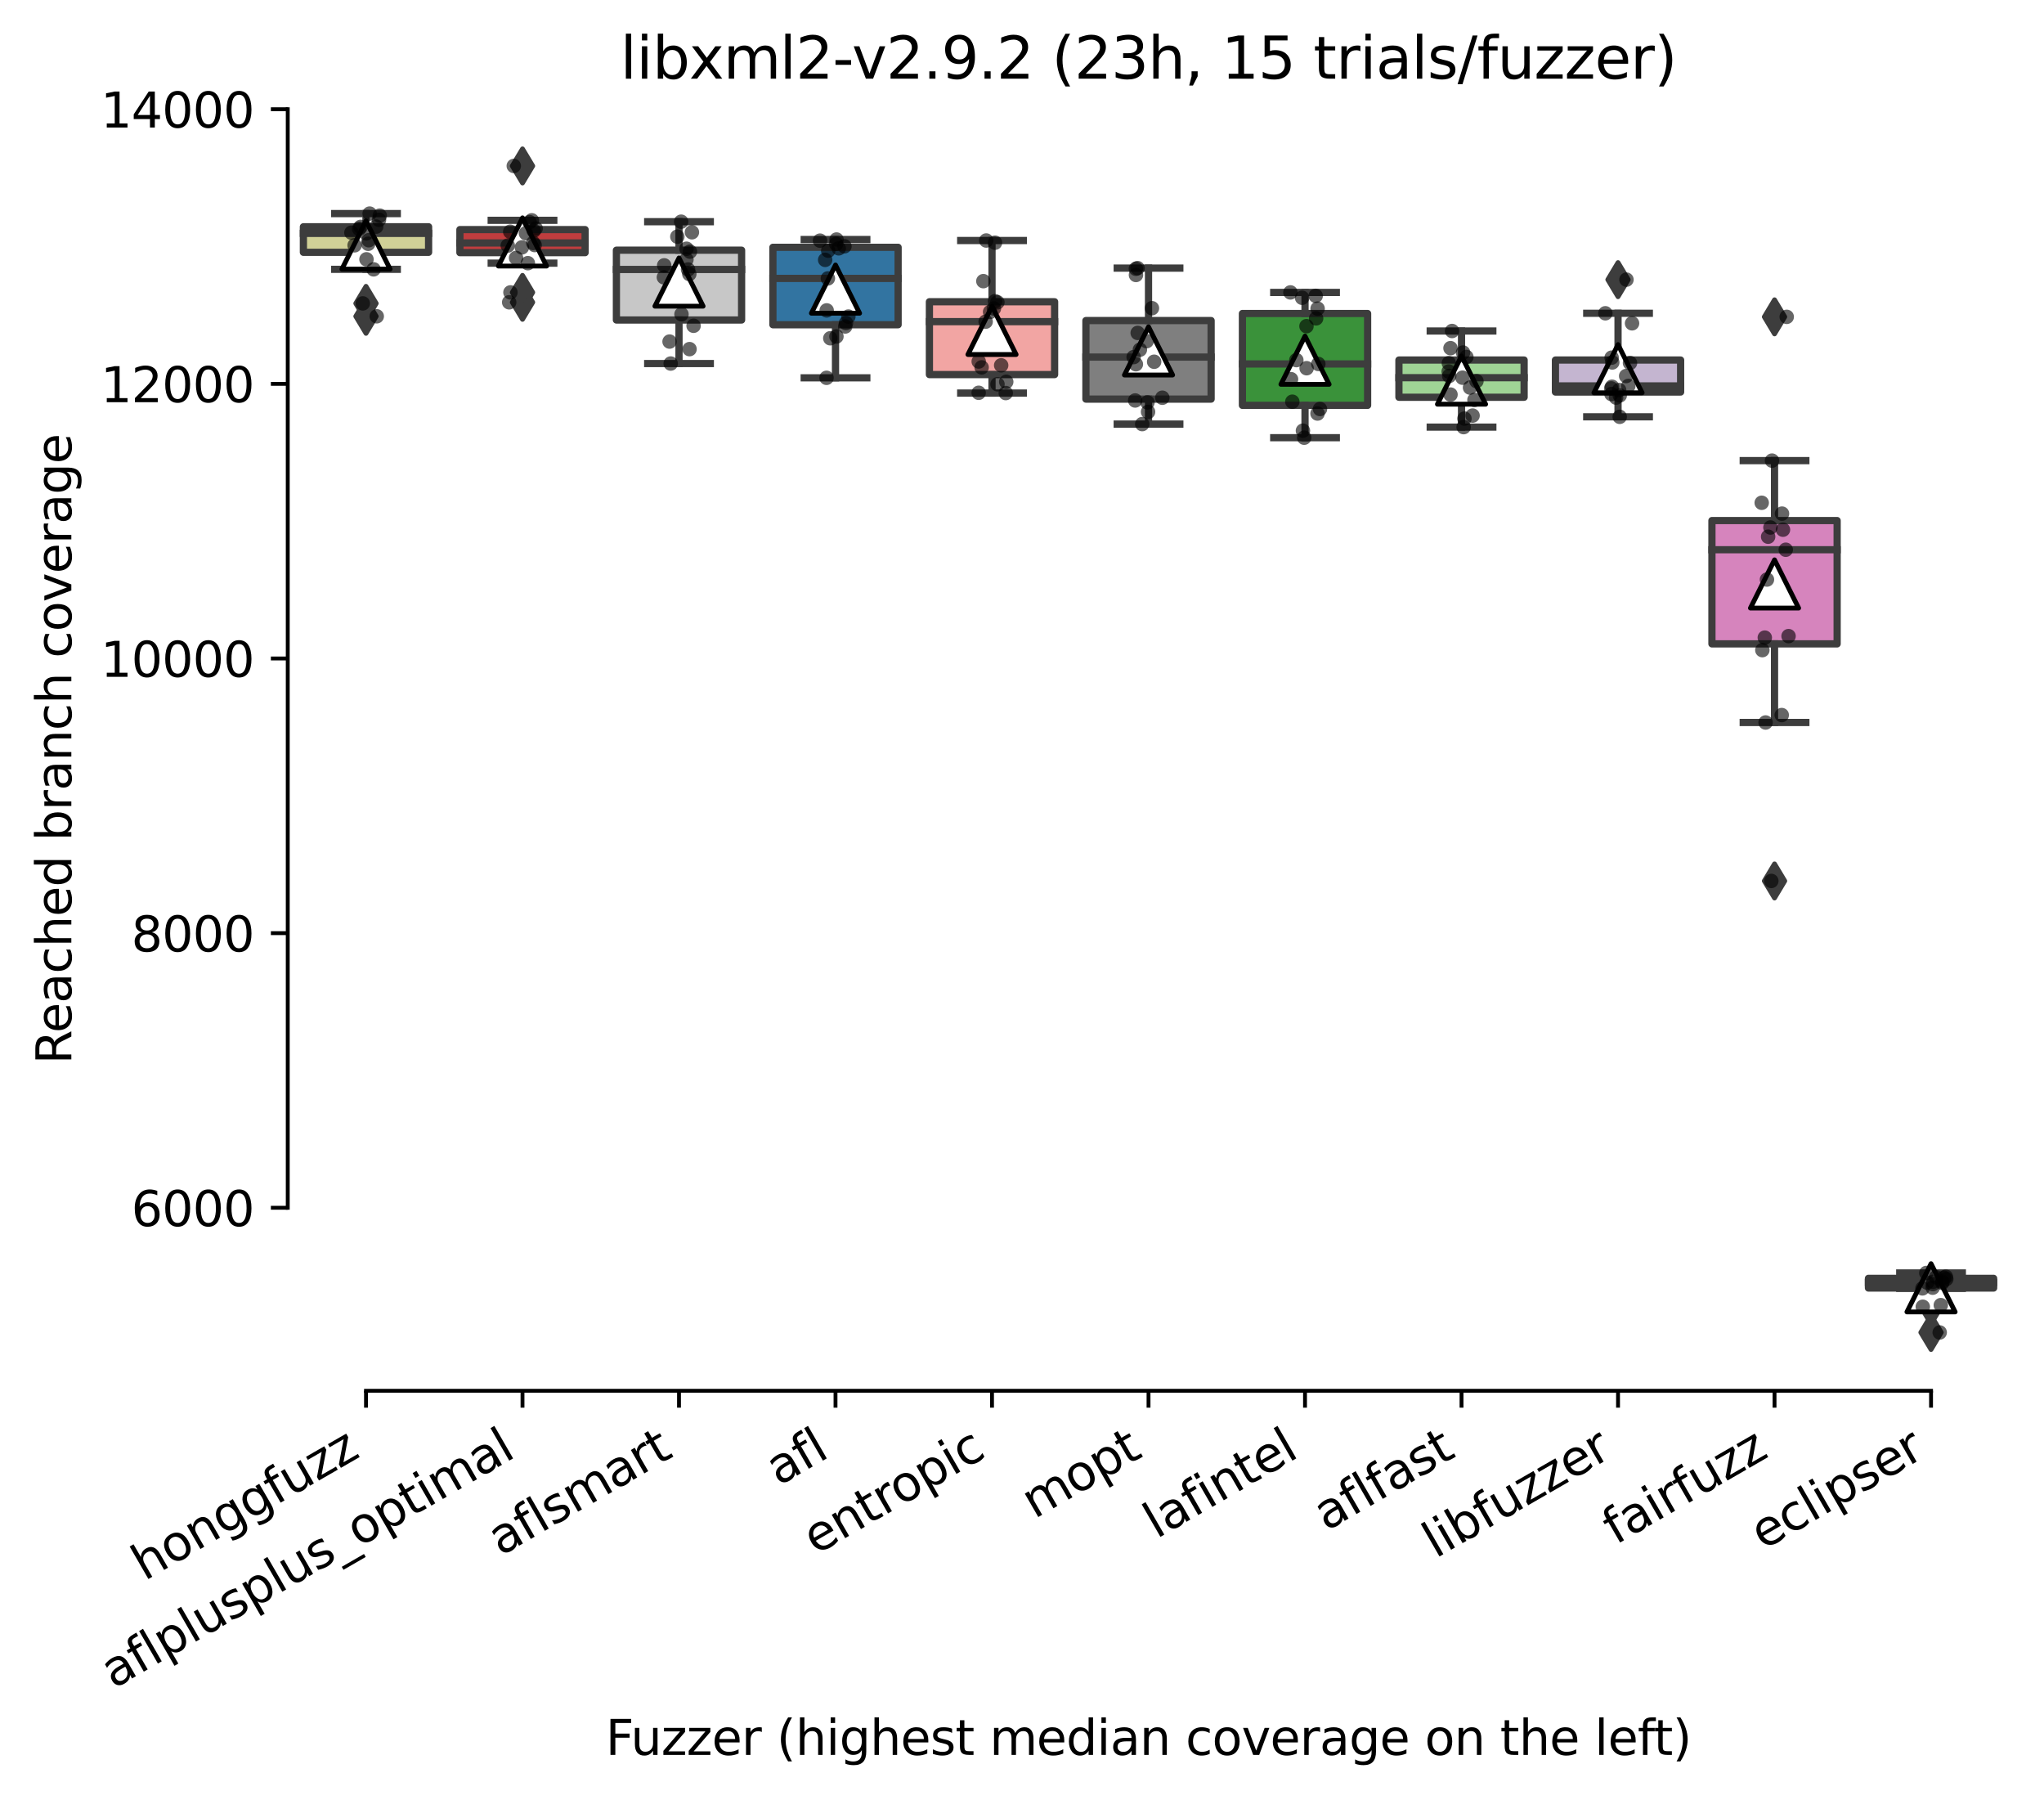 <?xml version="1.0" encoding="utf-8" standalone="no"?>
<!DOCTYPE svg PUBLIC "-//W3C//DTD SVG 1.1//EN"
  "http://www.w3.org/Graphics/SVG/1.1/DTD/svg11.dtd">
<svg xmlns:xlink="http://www.w3.org/1999/xlink" width="424.011pt" height="373.224pt" viewBox="0 0 424.011 373.224" xmlns="http://www.w3.org/2000/svg" version="1.1">
 <defs>
  <style type="text/css">*{stroke-linejoin: round; stroke-linecap: butt}</style>
 </defs>
 <g id="figure_1">
  <g id="patch_1">
   <path d="M 0 373.224 
L 424.011 373.224 
L 424.011 -0 
L 0 -0 
z
" style="fill: #ffffff"/>
  </g>
  <g id="axes_1">
   <g id="patch_2">
    <path d="M 59.691 288.43 
L 416.811 288.43 
L 416.811 22.318 
L 59.691 22.318 
z
" style="fill: #ffffff"/>
   </g>
   <g id="patch_3">
    <path d="M 62.937 52.327 
L 88.91 52.327 
L 88.91 47.03 
L 62.937 47.03 
L 62.937 52.327 
z
" clip-path="url(#p2e059134db)" style="fill: #d1d197; stroke: #3d3d3d; stroke-width: 1.5; stroke-linejoin: miter"/>
   </g>
   <g id="patch_4">
    <path d="M 95.403 52.398 
L 121.375 52.398 
L 121.375 47.614 
L 95.403 47.614 
L 95.403 52.398 
z
" clip-path="url(#p2e059134db)" style="fill: #c03d3e; stroke: #3d3d3d; stroke-width: 1.5; stroke-linejoin: miter"/>
   </g>
   <g id="patch_5">
    <path d="M 127.868 66.366 
L 153.84 66.366 
L 153.84 51.885 
L 127.868 51.885 
L 127.868 66.366 
z
" clip-path="url(#p2e059134db)" style="fill: #c7c7c7; stroke: #3d3d3d; stroke-width: 1.5; stroke-linejoin: miter"/>
   </g>
   <g id="patch_6">
    <path d="M 160.334 67.349 
L 186.306 67.349 
L 186.306 51.287 
L 160.334 51.287 
L 160.334 67.349 
z
" clip-path="url(#p2e059134db)" style="fill: #3274a1; stroke: #3d3d3d; stroke-width: 1.5; stroke-linejoin: miter"/>
   </g>
   <g id="patch_7">
    <path d="M 192.799 77.686 
L 218.771 77.686 
L 218.771 62.579 
L 192.799 62.579 
L 192.799 77.686 
z
" clip-path="url(#p2e059134db)" style="fill: #f2a5a3; stroke: #3d3d3d; stroke-width: 1.5; stroke-linejoin: miter"/>
   </g>
   <g id="patch_8">
    <path d="M 225.264 82.77 
L 251.237 82.77 
L 251.237 66.48 
L 225.264 66.48 
L 225.264 82.77 
z
" clip-path="url(#p2e059134db)" style="fill: #7f7f7f; stroke: #3d3d3d; stroke-width: 1.5; stroke-linejoin: miter"/>
   </g>
   <g id="patch_9">
    <path d="M 257.73 84.065 
L 283.702 84.065 
L 283.702 65.014 
L 257.73 65.014 
L 257.73 84.065 
z
" clip-path="url(#p2e059134db)" style="fill: #3a923a; stroke: #3d3d3d; stroke-width: 1.5; stroke-linejoin: miter"/>
   </g>
   <g id="patch_10">
    <path d="M 290.195 82.385 
L 316.168 82.385 
L 316.168 74.668 
L 290.195 74.668 
L 290.195 82.385 
z
" clip-path="url(#p2e059134db)" style="fill: #9fd495; stroke: #3d3d3d; stroke-width: 1.5; stroke-linejoin: miter"/>
   </g>
   <g id="patch_11">
    <path d="M 322.661 81.303 
L 348.633 81.303 
L 348.633 74.668 
L 322.661 74.668 
L 322.661 81.303 
z
" clip-path="url(#p2e059134db)" style="fill: #c4b5d0; stroke: #3d3d3d; stroke-width: 1.5; stroke-linejoin: miter"/>
   </g>
   <g id="patch_12">
    <path d="M 355.126 133.532 
L 381.099 133.532 
L 381.099 107.958 
L 355.126 107.958 
L 355.126 133.532 
z
" clip-path="url(#p2e059134db)" style="fill: #d684bd; stroke: #3d3d3d; stroke-width: 1.5; stroke-linejoin: miter"/>
   </g>
   <g id="patch_13">
    <path d="M 387.592 267.122 
L 413.564 267.122 
L 413.564 265.114 
L 387.592 265.114 
L 387.592 267.122 
z
" clip-path="url(#p2e059134db)" style="fill: #e1812c; stroke: #3d3d3d; stroke-width: 1.5; stroke-linejoin: miter"/>
   </g>
   <g id="matplotlib.axis_1">
    <g id="xtick_1">
     <g id="line2d_1">
      <defs>
       <path id="m05e1acdb4b" d="M 0 0 
L 0 3.5 
" style="stroke: #000000; stroke-width: 0.8"/>
      </defs>
      <g>
       <use xlink:href="#m05e1acdb4b" x="75.923" y="288.43" style="stroke: #000000; stroke-width: 0.8"/>
      </g>
     </g>
     <g id="text_1">
      <!-- honggfuzz -->
      <g transform="translate(29.984 327.933)rotate(-30)scale(0.1 -0.1)">
       <defs>
        <path id="DejaVuSans-68" d="M 3513 2113 
L 3513 0 
L 2938 0 
L 2938 2094 
Q 2938 2591 2744 2837 
Q 2550 3084 2163 3084 
Q 1697 3084 1428 2787 
Q 1159 2491 1159 1978 
L 1159 0 
L 581 0 
L 581 4863 
L 1159 4863 
L 1159 2956 
Q 1366 3272 1645 3428 
Q 1925 3584 2291 3584 
Q 2894 3584 3203 3211 
Q 3513 2838 3513 2113 
z
" transform="scale(0.016)"/>
        <path id="DejaVuSans-6f" d="M 1959 3097 
Q 1497 3097 1228 2736 
Q 959 2375 959 1747 
Q 959 1119 1226 758 
Q 1494 397 1959 397 
Q 2419 397 2687 759 
Q 2956 1122 2956 1747 
Q 2956 2369 2687 2733 
Q 2419 3097 1959 3097 
z
M 1959 3584 
Q 2709 3584 3137 3096 
Q 3566 2609 3566 1747 
Q 3566 888 3137 398 
Q 2709 -91 1959 -91 
Q 1206 -91 779 398 
Q 353 888 353 1747 
Q 353 2609 779 3096 
Q 1206 3584 1959 3584 
z
" transform="scale(0.016)"/>
        <path id="DejaVuSans-6e" d="M 3513 2113 
L 3513 0 
L 2938 0 
L 2938 2094 
Q 2938 2591 2744 2837 
Q 2550 3084 2163 3084 
Q 1697 3084 1428 2787 
Q 1159 2491 1159 1978 
L 1159 0 
L 581 0 
L 581 3500 
L 1159 3500 
L 1159 2956 
Q 1366 3272 1645 3428 
Q 1925 3584 2291 3584 
Q 2894 3584 3203 3211 
Q 3513 2838 3513 2113 
z
" transform="scale(0.016)"/>
        <path id="DejaVuSans-67" d="M 2906 1791 
Q 2906 2416 2648 2759 
Q 2391 3103 1925 3103 
Q 1463 3103 1205 2759 
Q 947 2416 947 1791 
Q 947 1169 1205 825 
Q 1463 481 1925 481 
Q 2391 481 2648 825 
Q 2906 1169 2906 1791 
z
M 3481 434 
Q 3481 -459 3084 -895 
Q 2688 -1331 1869 -1331 
Q 1566 -1331 1297 -1286 
Q 1028 -1241 775 -1147 
L 775 -588 
Q 1028 -725 1275 -790 
Q 1522 -856 1778 -856 
Q 2344 -856 2625 -561 
Q 2906 -266 2906 331 
L 2906 616 
Q 2728 306 2450 153 
Q 2172 0 1784 0 
Q 1141 0 747 490 
Q 353 981 353 1791 
Q 353 2603 747 3093 
Q 1141 3584 1784 3584 
Q 2172 3584 2450 3431 
Q 2728 3278 2906 2969 
L 2906 3500 
L 3481 3500 
L 3481 434 
z
" transform="scale(0.016)"/>
        <path id="DejaVuSans-66" d="M 2375 4863 
L 2375 4384 
L 1825 4384 
Q 1516 4384 1395 4259 
Q 1275 4134 1275 3809 
L 1275 3500 
L 2222 3500 
L 2222 3053 
L 1275 3053 
L 1275 0 
L 697 0 
L 697 3053 
L 147 3053 
L 147 3500 
L 697 3500 
L 697 3744 
Q 697 4328 969 4595 
Q 1241 4863 1831 4863 
L 2375 4863 
z
" transform="scale(0.016)"/>
        <path id="DejaVuSans-75" d="M 544 1381 
L 544 3500 
L 1119 3500 
L 1119 1403 
Q 1119 906 1312 657 
Q 1506 409 1894 409 
Q 2359 409 2629 706 
Q 2900 1003 2900 1516 
L 2900 3500 
L 3475 3500 
L 3475 0 
L 2900 0 
L 2900 538 
Q 2691 219 2414 64 
Q 2138 -91 1772 -91 
Q 1169 -91 856 284 
Q 544 659 544 1381 
z
M 1991 3584 
L 1991 3584 
z
" transform="scale(0.016)"/>
        <path id="DejaVuSans-7a" d="M 353 3500 
L 3084 3500 
L 3084 2975 
L 922 459 
L 3084 459 
L 3084 0 
L 275 0 
L 275 525 
L 2438 3041 
L 353 3041 
L 353 3500 
z
" transform="scale(0.016)"/>
       </defs>
       <use xlink:href="#DejaVuSans-68"/>
       <use xlink:href="#DejaVuSans-6f" x="63.379"/>
       <use xlink:href="#DejaVuSans-6e" x="124.561"/>
       <use xlink:href="#DejaVuSans-67" x="187.939"/>
       <use xlink:href="#DejaVuSans-67" x="251.416"/>
       <use xlink:href="#DejaVuSans-66" x="314.893"/>
       <use xlink:href="#DejaVuSans-75" x="350.098"/>
       <use xlink:href="#DejaVuSans-7a" x="413.477"/>
       <use xlink:href="#DejaVuSans-7a" x="465.967"/>
      </g>
     </g>
    </g>
    <g id="xtick_2">
     <g id="line2d_2">
      <g>
       <use xlink:href="#m05e1acdb4b" x="108.389" y="288.43" style="stroke: #000000; stroke-width: 0.8"/>
      </g>
     </g>
     <g id="text_2">
      <!-- aflplusplus_optimal -->
      <g transform="translate(23.564 350.304)rotate(-30)scale(0.1 -0.1)">
       <defs>
        <path id="DejaVuSans-61" d="M 2194 1759 
Q 1497 1759 1228 1600 
Q 959 1441 959 1056 
Q 959 750 1161 570 
Q 1363 391 1709 391 
Q 2188 391 2477 730 
Q 2766 1069 2766 1631 
L 2766 1759 
L 2194 1759 
z
M 3341 1997 
L 3341 0 
L 2766 0 
L 2766 531 
Q 2569 213 2275 61 
Q 1981 -91 1556 -91 
Q 1019 -91 701 211 
Q 384 513 384 1019 
Q 384 1609 779 1909 
Q 1175 2209 1959 2209 
L 2766 2209 
L 2766 2266 
Q 2766 2663 2505 2880 
Q 2244 3097 1772 3097 
Q 1472 3097 1187 3025 
Q 903 2953 641 2809 
L 641 3341 
Q 956 3463 1253 3523 
Q 1550 3584 1831 3584 
Q 2591 3584 2966 3190 
Q 3341 2797 3341 1997 
z
" transform="scale(0.016)"/>
        <path id="DejaVuSans-6c" d="M 603 4863 
L 1178 4863 
L 1178 0 
L 603 0 
L 603 4863 
z
" transform="scale(0.016)"/>
        <path id="DejaVuSans-70" d="M 1159 525 
L 1159 -1331 
L 581 -1331 
L 581 3500 
L 1159 3500 
L 1159 2969 
Q 1341 3281 1617 3432 
Q 1894 3584 2278 3584 
Q 2916 3584 3314 3078 
Q 3713 2572 3713 1747 
Q 3713 922 3314 415 
Q 2916 -91 2278 -91 
Q 1894 -91 1617 61 
Q 1341 213 1159 525 
z
M 3116 1747 
Q 3116 2381 2855 2742 
Q 2594 3103 2138 3103 
Q 1681 3103 1420 2742 
Q 1159 2381 1159 1747 
Q 1159 1113 1420 752 
Q 1681 391 2138 391 
Q 2594 391 2855 752 
Q 3116 1113 3116 1747 
z
" transform="scale(0.016)"/>
        <path id="DejaVuSans-73" d="M 2834 3397 
L 2834 2853 
Q 2591 2978 2328 3040 
Q 2066 3103 1784 3103 
Q 1356 3103 1142 2972 
Q 928 2841 928 2578 
Q 928 2378 1081 2264 
Q 1234 2150 1697 2047 
L 1894 2003 
Q 2506 1872 2764 1633 
Q 3022 1394 3022 966 
Q 3022 478 2636 193 
Q 2250 -91 1575 -91 
Q 1294 -91 989 -36 
Q 684 19 347 128 
L 347 722 
Q 666 556 975 473 
Q 1284 391 1588 391 
Q 1994 391 2212 530 
Q 2431 669 2431 922 
Q 2431 1156 2273 1281 
Q 2116 1406 1581 1522 
L 1381 1569 
Q 847 1681 609 1914 
Q 372 2147 372 2553 
Q 372 3047 722 3315 
Q 1072 3584 1716 3584 
Q 2034 3584 2315 3537 
Q 2597 3491 2834 3397 
z
" transform="scale(0.016)"/>
        <path id="DejaVuSans-5f" d="M 3263 -1063 
L 3263 -1509 
L -63 -1509 
L -63 -1063 
L 3263 -1063 
z
" transform="scale(0.016)"/>
        <path id="DejaVuSans-74" d="M 1172 4494 
L 1172 3500 
L 2356 3500 
L 2356 3053 
L 1172 3053 
L 1172 1153 
Q 1172 725 1289 603 
Q 1406 481 1766 481 
L 2356 481 
L 2356 0 
L 1766 0 
Q 1100 0 847 248 
Q 594 497 594 1153 
L 594 3053 
L 172 3053 
L 172 3500 
L 594 3500 
L 594 4494 
L 1172 4494 
z
" transform="scale(0.016)"/>
        <path id="DejaVuSans-69" d="M 603 3500 
L 1178 3500 
L 1178 0 
L 603 0 
L 603 3500 
z
M 603 4863 
L 1178 4863 
L 1178 4134 
L 603 4134 
L 603 4863 
z
" transform="scale(0.016)"/>
        <path id="DejaVuSans-6d" d="M 3328 2828 
Q 3544 3216 3844 3400 
Q 4144 3584 4550 3584 
Q 5097 3584 5394 3201 
Q 5691 2819 5691 2113 
L 5691 0 
L 5113 0 
L 5113 2094 
Q 5113 2597 4934 2840 
Q 4756 3084 4391 3084 
Q 3944 3084 3684 2787 
Q 3425 2491 3425 1978 
L 3425 0 
L 2847 0 
L 2847 2094 
Q 2847 2600 2669 2842 
Q 2491 3084 2119 3084 
Q 1678 3084 1418 2786 
Q 1159 2488 1159 1978 
L 1159 0 
L 581 0 
L 581 3500 
L 1159 3500 
L 1159 2956 
Q 1356 3278 1631 3431 
Q 1906 3584 2284 3584 
Q 2666 3584 2933 3390 
Q 3200 3197 3328 2828 
z
" transform="scale(0.016)"/>
       </defs>
       <use xlink:href="#DejaVuSans-61"/>
       <use xlink:href="#DejaVuSans-66" x="61.279"/>
       <use xlink:href="#DejaVuSans-6c" x="96.484"/>
       <use xlink:href="#DejaVuSans-70" x="124.268"/>
       <use xlink:href="#DejaVuSans-6c" x="187.744"/>
       <use xlink:href="#DejaVuSans-75" x="215.527"/>
       <use xlink:href="#DejaVuSans-73" x="278.906"/>
       <use xlink:href="#DejaVuSans-70" x="331.006"/>
       <use xlink:href="#DejaVuSans-6c" x="394.482"/>
       <use xlink:href="#DejaVuSans-75" x="422.266"/>
       <use xlink:href="#DejaVuSans-73" x="485.645"/>
       <use xlink:href="#DejaVuSans-5f" x="537.744"/>
       <use xlink:href="#DejaVuSans-6f" x="587.744"/>
       <use xlink:href="#DejaVuSans-70" x="648.926"/>
       <use xlink:href="#DejaVuSans-74" x="712.402"/>
       <use xlink:href="#DejaVuSans-69" x="751.611"/>
       <use xlink:href="#DejaVuSans-6d" x="779.395"/>
       <use xlink:href="#DejaVuSans-61" x="876.807"/>
       <use xlink:href="#DejaVuSans-6c" x="938.086"/>
      </g>
     </g>
    </g>
    <g id="xtick_3">
     <g id="line2d_3">
      <g>
       <use xlink:href="#m05e1acdb4b" x="140.854" y="288.43" style="stroke: #000000; stroke-width: 0.8"/>
      </g>
     </g>
     <g id="text_3">
      <!-- aflsmart -->
      <g transform="translate(103.843 322.779)rotate(-30)scale(0.1 -0.1)">
       <defs>
        <path id="DejaVuSans-72" d="M 2631 2963 
Q 2534 3019 2420 3045 
Q 2306 3072 2169 3072 
Q 1681 3072 1420 2755 
Q 1159 2438 1159 1844 
L 1159 0 
L 581 0 
L 581 3500 
L 1159 3500 
L 1159 2956 
Q 1341 3275 1631 3429 
Q 1922 3584 2338 3584 
Q 2397 3584 2469 3576 
Q 2541 3569 2628 3553 
L 2631 2963 
z
" transform="scale(0.016)"/>
       </defs>
       <use xlink:href="#DejaVuSans-61"/>
       <use xlink:href="#DejaVuSans-66" x="61.279"/>
       <use xlink:href="#DejaVuSans-6c" x="96.484"/>
       <use xlink:href="#DejaVuSans-73" x="124.268"/>
       <use xlink:href="#DejaVuSans-6d" x="176.367"/>
       <use xlink:href="#DejaVuSans-61" x="273.779"/>
       <use xlink:href="#DejaVuSans-72" x="335.059"/>
       <use xlink:href="#DejaVuSans-74" x="376.172"/>
      </g>
     </g>
    </g>
    <g id="xtick_4">
     <g id="line2d_4">
      <g>
       <use xlink:href="#m05e1acdb4b" x="173.32" y="288.43" style="stroke: #000000; stroke-width: 0.8"/>
      </g>
     </g>
     <g id="text_4">
      <!-- afl -->
      <g transform="translate(161.518 308.224)rotate(-30)scale(0.1 -0.1)">
       <use xlink:href="#DejaVuSans-61"/>
       <use xlink:href="#DejaVuSans-66" x="61.279"/>
       <use xlink:href="#DejaVuSans-6c" x="96.484"/>
      </g>
     </g>
    </g>
    <g id="xtick_5">
     <g id="line2d_5">
      <g>
       <use xlink:href="#m05e1acdb4b" x="205.785" y="288.43" style="stroke: #000000; stroke-width: 0.8"/>
      </g>
     </g>
     <g id="text_5">
      <!-- entropic -->
      <g transform="translate(169.203 322.531)rotate(-30)scale(0.1 -0.1)">
       <defs>
        <path id="DejaVuSans-65" d="M 3597 1894 
L 3597 1613 
L 953 1613 
Q 991 1019 1311 708 
Q 1631 397 2203 397 
Q 2534 397 2845 478 
Q 3156 559 3463 722 
L 3463 178 
Q 3153 47 2828 -22 
Q 2503 -91 2169 -91 
Q 1331 -91 842 396 
Q 353 884 353 1716 
Q 353 2575 817 3079 
Q 1281 3584 2069 3584 
Q 2775 3584 3186 3129 
Q 3597 2675 3597 1894 
z
M 3022 2063 
Q 3016 2534 2758 2815 
Q 2500 3097 2075 3097 
Q 1594 3097 1305 2825 
Q 1016 2553 972 2059 
L 3022 2063 
z
" transform="scale(0.016)"/>
        <path id="DejaVuSans-63" d="M 3122 3366 
L 3122 2828 
Q 2878 2963 2633 3030 
Q 2388 3097 2138 3097 
Q 1578 3097 1268 2742 
Q 959 2388 959 1747 
Q 959 1106 1268 751 
Q 1578 397 2138 397 
Q 2388 397 2633 464 
Q 2878 531 3122 666 
L 3122 134 
Q 2881 22 2623 -34 
Q 2366 -91 2075 -91 
Q 1284 -91 818 406 
Q 353 903 353 1747 
Q 353 2603 823 3093 
Q 1294 3584 2113 3584 
Q 2378 3584 2631 3529 
Q 2884 3475 3122 3366 
z
" transform="scale(0.016)"/>
       </defs>
       <use xlink:href="#DejaVuSans-65"/>
       <use xlink:href="#DejaVuSans-6e" x="61.523"/>
       <use xlink:href="#DejaVuSans-74" x="124.902"/>
       <use xlink:href="#DejaVuSans-72" x="164.111"/>
       <use xlink:href="#DejaVuSans-6f" x="202.975"/>
       <use xlink:href="#DejaVuSans-70" x="264.156"/>
       <use xlink:href="#DejaVuSans-69" x="327.633"/>
       <use xlink:href="#DejaVuSans-63" x="355.416"/>
      </g>
     </g>
    </g>
    <g id="xtick_6">
     <g id="line2d_6">
      <g>
       <use xlink:href="#m05e1acdb4b" x="238.251" y="288.43" style="stroke: #000000; stroke-width: 0.8"/>
      </g>
     </g>
     <g id="text_6">
      <!-- mopt -->
      <g transform="translate(214.583 315.075)rotate(-30)scale(0.1 -0.1)">
       <use xlink:href="#DejaVuSans-6d"/>
       <use xlink:href="#DejaVuSans-6f" x="97.412"/>
       <use xlink:href="#DejaVuSans-70" x="158.594"/>
       <use xlink:href="#DejaVuSans-74" x="222.07"/>
      </g>
     </g>
    </g>
    <g id="xtick_7">
     <g id="line2d_7">
      <g>
       <use xlink:href="#m05e1acdb4b" x="270.716" y="288.43" style="stroke: #000000; stroke-width: 0.8"/>
      </g>
     </g>
     <g id="text_7">
      <!-- lafintel -->
      <g transform="translate(239.89 319.207)rotate(-30)scale(0.1 -0.1)">
       <use xlink:href="#DejaVuSans-6c"/>
       <use xlink:href="#DejaVuSans-61" x="27.783"/>
       <use xlink:href="#DejaVuSans-66" x="89.062"/>
       <use xlink:href="#DejaVuSans-69" x="124.268"/>
       <use xlink:href="#DejaVuSans-6e" x="152.051"/>
       <use xlink:href="#DejaVuSans-74" x="215.43"/>
       <use xlink:href="#DejaVuSans-65" x="254.639"/>
       <use xlink:href="#DejaVuSans-6c" x="316.162"/>
      </g>
     </g>
    </g>
    <g id="xtick_8">
     <g id="line2d_8">
      <g>
       <use xlink:href="#m05e1acdb4b" x="303.182" y="288.43" style="stroke: #000000; stroke-width: 0.8"/>
      </g>
     </g>
     <g id="text_8">
      <!-- aflfast -->
      <g transform="translate(275.118 317.613)rotate(-30)scale(0.1 -0.1)">
       <use xlink:href="#DejaVuSans-61"/>
       <use xlink:href="#DejaVuSans-66" x="61.279"/>
       <use xlink:href="#DejaVuSans-6c" x="96.484"/>
       <use xlink:href="#DejaVuSans-66" x="124.268"/>
       <use xlink:href="#DejaVuSans-61" x="159.473"/>
       <use xlink:href="#DejaVuSans-73" x="220.752"/>
       <use xlink:href="#DejaVuSans-74" x="272.852"/>
      </g>
     </g>
    </g>
    <g id="xtick_9">
     <g id="line2d_9">
      <g>
       <use xlink:href="#m05e1acdb4b" x="335.647" y="288.43" style="stroke: #000000; stroke-width: 0.8"/>
      </g>
     </g>
     <g id="text_9">
      <!-- libfuzzer -->
      <g transform="translate(297.781 323.272)rotate(-30)scale(0.1 -0.1)">
       <defs>
        <path id="DejaVuSans-62" d="M 3116 1747 
Q 3116 2381 2855 2742 
Q 2594 3103 2138 3103 
Q 1681 3103 1420 2742 
Q 1159 2381 1159 1747 
Q 1159 1113 1420 752 
Q 1681 391 2138 391 
Q 2594 391 2855 752 
Q 3116 1113 3116 1747 
z
M 1159 2969 
Q 1341 3281 1617 3432 
Q 1894 3584 2278 3584 
Q 2916 3584 3314 3078 
Q 3713 2572 3713 1747 
Q 3713 922 3314 415 
Q 2916 -91 2278 -91 
Q 1894 -91 1617 61 
Q 1341 213 1159 525 
L 1159 0 
L 581 0 
L 581 4863 
L 1159 4863 
L 1159 2969 
z
" transform="scale(0.016)"/>
       </defs>
       <use xlink:href="#DejaVuSans-6c"/>
       <use xlink:href="#DejaVuSans-69" x="27.783"/>
       <use xlink:href="#DejaVuSans-62" x="55.566"/>
       <use xlink:href="#DejaVuSans-66" x="119.043"/>
       <use xlink:href="#DejaVuSans-75" x="154.248"/>
       <use xlink:href="#DejaVuSans-7a" x="217.627"/>
       <use xlink:href="#DejaVuSans-7a" x="270.117"/>
       <use xlink:href="#DejaVuSans-65" x="322.607"/>
       <use xlink:href="#DejaVuSans-72" x="384.131"/>
      </g>
     </g>
    </g>
    <g id="xtick_10">
     <g id="line2d_10">
      <g>
       <use xlink:href="#m05e1acdb4b" x="368.112" y="288.43" style="stroke: #000000; stroke-width: 0.8"/>
      </g>
     </g>
     <g id="text_10">
      <!-- fairfuzz -->
      <g transform="translate(335.123 320.457)rotate(-30)scale(0.1 -0.1)">
       <use xlink:href="#DejaVuSans-66"/>
       <use xlink:href="#DejaVuSans-61" x="35.205"/>
       <use xlink:href="#DejaVuSans-69" x="96.484"/>
       <use xlink:href="#DejaVuSans-72" x="124.268"/>
       <use xlink:href="#DejaVuSans-66" x="165.381"/>
       <use xlink:href="#DejaVuSans-75" x="200.586"/>
       <use xlink:href="#DejaVuSans-7a" x="263.965"/>
       <use xlink:href="#DejaVuSans-7a" x="316.455"/>
      </g>
     </g>
    </g>
    <g id="xtick_11">
     <g id="line2d_11">
      <g>
       <use xlink:href="#m05e1acdb4b" x="400.578" y="288.43" style="stroke: #000000; stroke-width: 0.8"/>
      </g>
     </g>
     <g id="text_11">
      <!-- eclipser -->
      <g transform="translate(365.737 321.525)rotate(-30)scale(0.1 -0.1)">
       <use xlink:href="#DejaVuSans-65"/>
       <use xlink:href="#DejaVuSans-63" x="61.523"/>
       <use xlink:href="#DejaVuSans-6c" x="116.504"/>
       <use xlink:href="#DejaVuSans-69" x="144.287"/>
       <use xlink:href="#DejaVuSans-70" x="172.07"/>
       <use xlink:href="#DejaVuSans-73" x="235.547"/>
       <use xlink:href="#DejaVuSans-65" x="287.646"/>
       <use xlink:href="#DejaVuSans-72" x="349.17"/>
      </g>
     </g>
    </g>
    <g id="text_12">
     <!-- Fuzzer (highest median coverage on the left) -->
     <g transform="translate(125.633 363.944)scale(0.1 -0.1)">
      <defs>
       <path id="DejaVuSans-46" d="M 628 4666 
L 3309 4666 
L 3309 4134 
L 1259 4134 
L 1259 2759 
L 3109 2759 
L 3109 2228 
L 1259 2228 
L 1259 0 
L 628 0 
L 628 4666 
z
" transform="scale(0.016)"/>
       <path id="DejaVuSans-20" transform="scale(0.016)"/>
       <path id="DejaVuSans-28" d="M 1984 4856 
Q 1566 4138 1362 3434 
Q 1159 2731 1159 2009 
Q 1159 1288 1364 580 
Q 1569 -128 1984 -844 
L 1484 -844 
Q 1016 -109 783 600 
Q 550 1309 550 2009 
Q 550 2706 781 3412 
Q 1013 4119 1484 4856 
L 1984 4856 
z
" transform="scale(0.016)"/>
       <path id="DejaVuSans-64" d="M 2906 2969 
L 2906 4863 
L 3481 4863 
L 3481 0 
L 2906 0 
L 2906 525 
Q 2725 213 2448 61 
Q 2172 -91 1784 -91 
Q 1150 -91 751 415 
Q 353 922 353 1747 
Q 353 2572 751 3078 
Q 1150 3584 1784 3584 
Q 2172 3584 2448 3432 
Q 2725 3281 2906 2969 
z
M 947 1747 
Q 947 1113 1208 752 
Q 1469 391 1925 391 
Q 2381 391 2643 752 
Q 2906 1113 2906 1747 
Q 2906 2381 2643 2742 
Q 2381 3103 1925 3103 
Q 1469 3103 1208 2742 
Q 947 2381 947 1747 
z
" transform="scale(0.016)"/>
       <path id="DejaVuSans-76" d="M 191 3500 
L 800 3500 
L 1894 563 
L 2988 3500 
L 3597 3500 
L 2284 0 
L 1503 0 
L 191 3500 
z
" transform="scale(0.016)"/>
       <path id="DejaVuSans-29" d="M 513 4856 
L 1013 4856 
Q 1481 4119 1714 3412 
Q 1947 2706 1947 2009 
Q 1947 1309 1714 600 
Q 1481 -109 1013 -844 
L 513 -844 
Q 928 -128 1133 580 
Q 1338 1288 1338 2009 
Q 1338 2731 1133 3434 
Q 928 4138 513 4856 
z
" transform="scale(0.016)"/>
      </defs>
      <use xlink:href="#DejaVuSans-46"/>
      <use xlink:href="#DejaVuSans-75" x="52.02"/>
      <use xlink:href="#DejaVuSans-7a" x="115.398"/>
      <use xlink:href="#DejaVuSans-7a" x="167.889"/>
      <use xlink:href="#DejaVuSans-65" x="220.379"/>
      <use xlink:href="#DejaVuSans-72" x="281.902"/>
      <use xlink:href="#DejaVuSans-20" x="323.016"/>
      <use xlink:href="#DejaVuSans-28" x="354.803"/>
      <use xlink:href="#DejaVuSans-68" x="393.816"/>
      <use xlink:href="#DejaVuSans-69" x="457.195"/>
      <use xlink:href="#DejaVuSans-67" x="484.979"/>
      <use xlink:href="#DejaVuSans-68" x="548.455"/>
      <use xlink:href="#DejaVuSans-65" x="611.834"/>
      <use xlink:href="#DejaVuSans-73" x="673.357"/>
      <use xlink:href="#DejaVuSans-74" x="725.457"/>
      <use xlink:href="#DejaVuSans-20" x="764.666"/>
      <use xlink:href="#DejaVuSans-6d" x="796.453"/>
      <use xlink:href="#DejaVuSans-65" x="893.865"/>
      <use xlink:href="#DejaVuSans-64" x="955.389"/>
      <use xlink:href="#DejaVuSans-69" x="1018.865"/>
      <use xlink:href="#DejaVuSans-61" x="1046.648"/>
      <use xlink:href="#DejaVuSans-6e" x="1107.928"/>
      <use xlink:href="#DejaVuSans-20" x="1171.307"/>
      <use xlink:href="#DejaVuSans-63" x="1203.094"/>
      <use xlink:href="#DejaVuSans-6f" x="1258.074"/>
      <use xlink:href="#DejaVuSans-76" x="1319.256"/>
      <use xlink:href="#DejaVuSans-65" x="1378.436"/>
      <use xlink:href="#DejaVuSans-72" x="1439.959"/>
      <use xlink:href="#DejaVuSans-61" x="1481.072"/>
      <use xlink:href="#DejaVuSans-67" x="1542.352"/>
      <use xlink:href="#DejaVuSans-65" x="1605.828"/>
      <use xlink:href="#DejaVuSans-20" x="1667.352"/>
      <use xlink:href="#DejaVuSans-6f" x="1699.139"/>
      <use xlink:href="#DejaVuSans-6e" x="1760.32"/>
      <use xlink:href="#DejaVuSans-20" x="1823.699"/>
      <use xlink:href="#DejaVuSans-74" x="1855.486"/>
      <use xlink:href="#DejaVuSans-68" x="1894.695"/>
      <use xlink:href="#DejaVuSans-65" x="1958.074"/>
      <use xlink:href="#DejaVuSans-20" x="2019.598"/>
      <use xlink:href="#DejaVuSans-6c" x="2051.385"/>
      <use xlink:href="#DejaVuSans-65" x="2079.168"/>
      <use xlink:href="#DejaVuSans-66" x="2140.691"/>
      <use xlink:href="#DejaVuSans-74" x="2174.146"/>
      <use xlink:href="#DejaVuSans-29" x="2213.355"/>
     </g>
    </g>
   </g>
   <g id="matplotlib.axis_2">
    <g id="ytick_1">
     <g id="line2d_12">
      <defs>
       <path id="m25f8bd0dc8" d="M 0 0 
L -3.5 0 
" style="stroke: #000000; stroke-width: 0.8"/>
      </defs>
      <g>
       <use xlink:href="#m25f8bd0dc8" x="59.691" y="250.476" style="stroke: #000000; stroke-width: 0.8"/>
      </g>
     </g>
     <g id="text_13">
      <!-- 6000 -->
      <g transform="translate(27.241 254.275)scale(0.1 -0.1)">
       <defs>
        <path id="DejaVuSans-36" d="M 2113 2584 
Q 1688 2584 1439 2293 
Q 1191 2003 1191 1497 
Q 1191 994 1439 701 
Q 1688 409 2113 409 
Q 2538 409 2786 701 
Q 3034 994 3034 1497 
Q 3034 2003 2786 2293 
Q 2538 2584 2113 2584 
z
M 3366 4563 
L 3366 3988 
Q 3128 4100 2886 4159 
Q 2644 4219 2406 4219 
Q 1781 4219 1451 3797 
Q 1122 3375 1075 2522 
Q 1259 2794 1537 2939 
Q 1816 3084 2150 3084 
Q 2853 3084 3261 2657 
Q 3669 2231 3669 1497 
Q 3669 778 3244 343 
Q 2819 -91 2113 -91 
Q 1303 -91 875 529 
Q 447 1150 447 2328 
Q 447 3434 972 4092 
Q 1497 4750 2381 4750 
Q 2619 4750 2861 4703 
Q 3103 4656 3366 4563 
z
" transform="scale(0.016)"/>
        <path id="DejaVuSans-30" d="M 2034 4250 
Q 1547 4250 1301 3770 
Q 1056 3291 1056 2328 
Q 1056 1369 1301 889 
Q 1547 409 2034 409 
Q 2525 409 2770 889 
Q 3016 1369 3016 2328 
Q 3016 3291 2770 3770 
Q 2525 4250 2034 4250 
z
M 2034 4750 
Q 2819 4750 3233 4129 
Q 3647 3509 3647 2328 
Q 3647 1150 3233 529 
Q 2819 -91 2034 -91 
Q 1250 -91 836 529 
Q 422 1150 422 2328 
Q 422 3509 836 4129 
Q 1250 4750 2034 4750 
z
" transform="scale(0.016)"/>
       </defs>
       <use xlink:href="#DejaVuSans-36"/>
       <use xlink:href="#DejaVuSans-30" x="63.623"/>
       <use xlink:href="#DejaVuSans-30" x="127.246"/>
       <use xlink:href="#DejaVuSans-30" x="190.869"/>
      </g>
     </g>
    </g>
    <g id="ytick_2">
     <g id="line2d_13">
      <g>
       <use xlink:href="#m25f8bd0dc8" x="59.691" y="193.52" style="stroke: #000000; stroke-width: 0.8"/>
      </g>
     </g>
     <g id="text_14">
      <!-- 8000 -->
      <g transform="translate(27.241 197.32)scale(0.1 -0.1)">
       <defs>
        <path id="DejaVuSans-38" d="M 2034 2216 
Q 1584 2216 1326 1975 
Q 1069 1734 1069 1313 
Q 1069 891 1326 650 
Q 1584 409 2034 409 
Q 2484 409 2743 651 
Q 3003 894 3003 1313 
Q 3003 1734 2745 1975 
Q 2488 2216 2034 2216 
z
M 1403 2484 
Q 997 2584 770 2862 
Q 544 3141 544 3541 
Q 544 4100 942 4425 
Q 1341 4750 2034 4750 
Q 2731 4750 3128 4425 
Q 3525 4100 3525 3541 
Q 3525 3141 3298 2862 
Q 3072 2584 2669 2484 
Q 3125 2378 3379 2068 
Q 3634 1759 3634 1313 
Q 3634 634 3220 271 
Q 2806 -91 2034 -91 
Q 1263 -91 848 271 
Q 434 634 434 1313 
Q 434 1759 690 2068 
Q 947 2378 1403 2484 
z
M 1172 3481 
Q 1172 3119 1398 2916 
Q 1625 2713 2034 2713 
Q 2441 2713 2670 2916 
Q 2900 3119 2900 3481 
Q 2900 3844 2670 4047 
Q 2441 4250 2034 4250 
Q 1625 4250 1398 4047 
Q 1172 3844 1172 3481 
z
" transform="scale(0.016)"/>
       </defs>
       <use xlink:href="#DejaVuSans-38"/>
       <use xlink:href="#DejaVuSans-30" x="63.623"/>
       <use xlink:href="#DejaVuSans-30" x="127.246"/>
       <use xlink:href="#DejaVuSans-30" x="190.869"/>
      </g>
     </g>
    </g>
    <g id="ytick_3">
     <g id="line2d_14">
      <g>
       <use xlink:href="#m25f8bd0dc8" x="59.691" y="136.564" style="stroke: #000000; stroke-width: 0.8"/>
      </g>
     </g>
     <g id="text_15">
      <!-- 10000 -->
      <g transform="translate(20.878 140.364)scale(0.1 -0.1)">
       <defs>
        <path id="DejaVuSans-31" d="M 794 531 
L 1825 531 
L 1825 4091 
L 703 3866 
L 703 4441 
L 1819 4666 
L 2450 4666 
L 2450 531 
L 3481 531 
L 3481 0 
L 794 0 
L 794 531 
z
" transform="scale(0.016)"/>
       </defs>
       <use xlink:href="#DejaVuSans-31"/>
       <use xlink:href="#DejaVuSans-30" x="63.623"/>
       <use xlink:href="#DejaVuSans-30" x="127.246"/>
       <use xlink:href="#DejaVuSans-30" x="190.869"/>
       <use xlink:href="#DejaVuSans-30" x="254.492"/>
      </g>
     </g>
    </g>
    <g id="ytick_4">
     <g id="line2d_15">
      <g>
       <use xlink:href="#m25f8bd0dc8" x="59.691" y="79.609" style="stroke: #000000; stroke-width: 0.8"/>
      </g>
     </g>
     <g id="text_16">
      <!-- 12000 -->
      <g transform="translate(20.878 83.408)scale(0.1 -0.1)">
       <defs>
        <path id="DejaVuSans-32" d="M 1228 531 
L 3431 531 
L 3431 0 
L 469 0 
L 469 531 
Q 828 903 1448 1529 
Q 2069 2156 2228 2338 
Q 2531 2678 2651 2914 
Q 2772 3150 2772 3378 
Q 2772 3750 2511 3984 
Q 2250 4219 1831 4219 
Q 1534 4219 1204 4116 
Q 875 4013 500 3803 
L 500 4441 
Q 881 4594 1212 4672 
Q 1544 4750 1819 4750 
Q 2544 4750 2975 4387 
Q 3406 4025 3406 3419 
Q 3406 3131 3298 2873 
Q 3191 2616 2906 2266 
Q 2828 2175 2409 1742 
Q 1991 1309 1228 531 
z
" transform="scale(0.016)"/>
       </defs>
       <use xlink:href="#DejaVuSans-31"/>
       <use xlink:href="#DejaVuSans-32" x="63.623"/>
       <use xlink:href="#DejaVuSans-30" x="127.246"/>
       <use xlink:href="#DejaVuSans-30" x="190.869"/>
       <use xlink:href="#DejaVuSans-30" x="254.492"/>
      </g>
     </g>
    </g>
    <g id="ytick_5">
     <g id="line2d_16">
      <g>
       <use xlink:href="#m25f8bd0dc8" x="59.691" y="22.653" style="stroke: #000000; stroke-width: 0.8"/>
      </g>
     </g>
     <g id="text_17">
      <!-- 14000 -->
      <g transform="translate(20.878 26.452)scale(0.1 -0.1)">
       <defs>
        <path id="DejaVuSans-34" d="M 2419 4116 
L 825 1625 
L 2419 1625 
L 2419 4116 
z
M 2253 4666 
L 3047 4666 
L 3047 1625 
L 3713 1625 
L 3713 1100 
L 3047 1100 
L 3047 0 
L 2419 0 
L 2419 1100 
L 313 1100 
L 313 1709 
L 2253 4666 
z
" transform="scale(0.016)"/>
       </defs>
       <use xlink:href="#DejaVuSans-31"/>
       <use xlink:href="#DejaVuSans-34" x="63.623"/>
       <use xlink:href="#DejaVuSans-30" x="127.246"/>
       <use xlink:href="#DejaVuSans-30" x="190.869"/>
       <use xlink:href="#DejaVuSans-30" x="254.492"/>
      </g>
     </g>
    </g>
    <g id="text_18">
     <!-- Reached branch coverage -->
     <g transform="translate(14.798 220.706)rotate(-90)scale(0.1 -0.1)">
      <defs>
       <path id="DejaVuSans-52" d="M 2841 2188 
Q 3044 2119 3236 1894 
Q 3428 1669 3622 1275 
L 4263 0 
L 3584 0 
L 2988 1197 
Q 2756 1666 2539 1819 
Q 2322 1972 1947 1972 
L 1259 1972 
L 1259 0 
L 628 0 
L 628 4666 
L 2053 4666 
Q 2853 4666 3247 4331 
Q 3641 3997 3641 3322 
Q 3641 2881 3436 2590 
Q 3231 2300 2841 2188 
z
M 1259 4147 
L 1259 2491 
L 2053 2491 
Q 2509 2491 2742 2702 
Q 2975 2913 2975 3322 
Q 2975 3731 2742 3939 
Q 2509 4147 2053 4147 
L 1259 4147 
z
" transform="scale(0.016)"/>
      </defs>
      <use xlink:href="#DejaVuSans-52"/>
      <use xlink:href="#DejaVuSans-65" x="64.982"/>
      <use xlink:href="#DejaVuSans-61" x="126.506"/>
      <use xlink:href="#DejaVuSans-63" x="187.785"/>
      <use xlink:href="#DejaVuSans-68" x="242.766"/>
      <use xlink:href="#DejaVuSans-65" x="306.145"/>
      <use xlink:href="#DejaVuSans-64" x="367.668"/>
      <use xlink:href="#DejaVuSans-20" x="431.145"/>
      <use xlink:href="#DejaVuSans-62" x="462.932"/>
      <use xlink:href="#DejaVuSans-72" x="526.408"/>
      <use xlink:href="#DejaVuSans-61" x="567.521"/>
      <use xlink:href="#DejaVuSans-6e" x="628.801"/>
      <use xlink:href="#DejaVuSans-63" x="692.18"/>
      <use xlink:href="#DejaVuSans-68" x="747.16"/>
      <use xlink:href="#DejaVuSans-20" x="810.539"/>
      <use xlink:href="#DejaVuSans-63" x="842.326"/>
      <use xlink:href="#DejaVuSans-6f" x="897.307"/>
      <use xlink:href="#DejaVuSans-76" x="958.488"/>
      <use xlink:href="#DejaVuSans-65" x="1017.668"/>
      <use xlink:href="#DejaVuSans-72" x="1079.191"/>
      <use xlink:href="#DejaVuSans-61" x="1120.305"/>
      <use xlink:href="#DejaVuSans-67" x="1181.584"/>
      <use xlink:href="#DejaVuSans-65" x="1245.061"/>
     </g>
    </g>
   </g>
   <g id="line2d_17">
    <path d="M 75.923 52.327 
L 75.923 55.858 
" clip-path="url(#p2e059134db)" style="fill: none; stroke: #3d3d3d; stroke-width: 1.5; stroke-linecap: square"/>
   </g>
   <g id="line2d_18">
    <path d="M 75.923 47.03 
L 75.923 44.296 
" clip-path="url(#p2e059134db)" style="fill: none; stroke: #3d3d3d; stroke-width: 1.5; stroke-linecap: square"/>
   </g>
   <g id="line2d_19">
    <path d="M 69.43 55.858 
L 82.416 55.858 
" clip-path="url(#p2e059134db)" style="fill: none; stroke: #3d3d3d; stroke-width: 1.5; stroke-linecap: square"/>
   </g>
   <g id="line2d_20">
    <path d="M 69.43 44.296 
L 82.416 44.296 
" clip-path="url(#p2e059134db)" style="fill: none; stroke: #3d3d3d; stroke-width: 1.5; stroke-linecap: square"/>
   </g>
   <g id="line2d_21">
    <defs>
     <path id="m773962aa18" d="M -0 3.536 
L 2.121 0 
L -0 -3.536 
L -2.121 -0 
z
" style="stroke: #3d3d3d; stroke-linejoin: miter"/>
    </defs>
    <g clip-path="url(#p2e059134db)">
     <use xlink:href="#m773962aa18" x="75.923" y="65.597" style="fill: #3d3d3d; stroke: #3d3d3d; stroke-linejoin: miter"/>
     <use xlink:href="#m773962aa18" x="75.923" y="62.921" style="fill: #3d3d3d; stroke: #3d3d3d; stroke-linejoin: miter"/>
    </g>
   </g>
   <g id="line2d_22">
    <path d="M 108.389 52.398 
L 108.389 54.576 
" clip-path="url(#p2e059134db)" style="fill: none; stroke: #3d3d3d; stroke-width: 1.5; stroke-linecap: square"/>
   </g>
   <g id="line2d_23">
    <path d="M 108.389 47.614 
L 108.389 45.691 
" clip-path="url(#p2e059134db)" style="fill: none; stroke: #3d3d3d; stroke-width: 1.5; stroke-linecap: square"/>
   </g>
   <g id="line2d_24">
    <path d="M 101.896 54.576 
L 114.882 54.576 
" clip-path="url(#p2e059134db)" style="fill: none; stroke: #3d3d3d; stroke-width: 1.5; stroke-linecap: square"/>
   </g>
   <g id="line2d_25">
    <path d="M 101.896 45.691 
L 114.882 45.691 
" clip-path="url(#p2e059134db)" style="fill: none; stroke: #3d3d3d; stroke-width: 1.5; stroke-linecap: square"/>
   </g>
   <g id="line2d_26">
    <g clip-path="url(#p2e059134db)">
     <use xlink:href="#m773962aa18" x="108.389" y="62.693" style="fill: #3d3d3d; stroke: #3d3d3d; stroke-linejoin: miter"/>
     <use xlink:href="#m773962aa18" x="108.389" y="60.642" style="fill: #3d3d3d; stroke: #3d3d3d; stroke-linejoin: miter"/>
     <use xlink:href="#m773962aa18" x="108.389" y="34.414" style="fill: #3d3d3d; stroke: #3d3d3d; stroke-linejoin: miter"/>
    </g>
   </g>
   <g id="line2d_27">
    <path d="M 140.854 66.366 
L 140.854 75.394 
" clip-path="url(#p2e059134db)" style="fill: none; stroke: #3d3d3d; stroke-width: 1.5; stroke-linecap: square"/>
   </g>
   <g id="line2d_28">
    <path d="M 140.854 51.885 
L 140.854 45.976 
" clip-path="url(#p2e059134db)" style="fill: none; stroke: #3d3d3d; stroke-width: 1.5; stroke-linecap: square"/>
   </g>
   <g id="line2d_29">
    <path d="M 134.361 75.394 
L 147.347 75.394 
" clip-path="url(#p2e059134db)" style="fill: none; stroke: #3d3d3d; stroke-width: 1.5; stroke-linecap: square"/>
   </g>
   <g id="line2d_30">
    <path d="M 134.361 45.976 
L 147.347 45.976 
" clip-path="url(#p2e059134db)" style="fill: none; stroke: #3d3d3d; stroke-width: 1.5; stroke-linecap: square"/>
   </g>
   <g id="line2d_31"/>
   <g id="line2d_32">
    <path d="M 173.32 67.349 
L 173.32 78.356 
" clip-path="url(#p2e059134db)" style="fill: none; stroke: #3d3d3d; stroke-width: 1.5; stroke-linecap: square"/>
   </g>
   <g id="line2d_33">
    <path d="M 173.32 51.287 
L 173.32 49.678 
" clip-path="url(#p2e059134db)" style="fill: none; stroke: #3d3d3d; stroke-width: 1.5; stroke-linecap: square"/>
   </g>
   <g id="line2d_34">
    <path d="M 166.827 78.356 
L 179.813 78.356 
" clip-path="url(#p2e059134db)" style="fill: none; stroke: #3d3d3d; stroke-width: 1.5; stroke-linecap: square"/>
   </g>
   <g id="line2d_35">
    <path d="M 166.827 49.678 
L 179.813 49.678 
" clip-path="url(#p2e059134db)" style="fill: none; stroke: #3d3d3d; stroke-width: 1.5; stroke-linecap: square"/>
   </g>
   <g id="line2d_36"/>
   <g id="line2d_37">
    <path d="M 205.785 77.686 
L 205.785 81.517 
" clip-path="url(#p2e059134db)" style="fill: none; stroke: #3d3d3d; stroke-width: 1.5; stroke-linecap: square"/>
   </g>
   <g id="line2d_38">
    <path d="M 205.785 62.579 
L 205.785 49.878 
" clip-path="url(#p2e059134db)" style="fill: none; stroke: #3d3d3d; stroke-width: 1.5; stroke-linecap: square"/>
   </g>
   <g id="line2d_39">
    <path d="M 199.292 81.517 
L 212.278 81.517 
" clip-path="url(#p2e059134db)" style="fill: none; stroke: #3d3d3d; stroke-width: 1.5; stroke-linecap: square"/>
   </g>
   <g id="line2d_40">
    <path d="M 199.292 49.878 
L 212.278 49.878 
" clip-path="url(#p2e059134db)" style="fill: none; stroke: #3d3d3d; stroke-width: 1.5; stroke-linecap: square"/>
   </g>
   <g id="line2d_41"/>
   <g id="line2d_42">
    <path d="M 238.251 82.77 
L 238.251 87.953 
" clip-path="url(#p2e059134db)" style="fill: none; stroke: #3d3d3d; stroke-width: 1.5; stroke-linecap: square"/>
   </g>
   <g id="line2d_43">
    <path d="M 238.251 66.48 
L 238.251 55.602 
" clip-path="url(#p2e059134db)" style="fill: none; stroke: #3d3d3d; stroke-width: 1.5; stroke-linecap: square"/>
   </g>
   <g id="line2d_44">
    <path d="M 231.758 87.953 
L 244.744 87.953 
" clip-path="url(#p2e059134db)" style="fill: none; stroke: #3d3d3d; stroke-width: 1.5; stroke-linecap: square"/>
   </g>
   <g id="line2d_45">
    <path d="M 231.758 55.602 
L 244.744 55.602 
" clip-path="url(#p2e059134db)" style="fill: none; stroke: #3d3d3d; stroke-width: 1.5; stroke-linecap: square"/>
   </g>
   <g id="line2d_46"/>
   <g id="line2d_47">
    <path d="M 270.716 84.065 
L 270.716 90.772 
" clip-path="url(#p2e059134db)" style="fill: none; stroke: #3d3d3d; stroke-width: 1.5; stroke-linecap: square"/>
   </g>
   <g id="line2d_48">
    <path d="M 270.716 65.014 
L 270.716 60.642 
" clip-path="url(#p2e059134db)" style="fill: none; stroke: #3d3d3d; stroke-width: 1.5; stroke-linecap: square"/>
   </g>
   <g id="line2d_49">
    <path d="M 264.223 90.772 
L 277.209 90.772 
" clip-path="url(#p2e059134db)" style="fill: none; stroke: #3d3d3d; stroke-width: 1.5; stroke-linecap: square"/>
   </g>
   <g id="line2d_50">
    <path d="M 264.223 60.642 
L 277.209 60.642 
" clip-path="url(#p2e059134db)" style="fill: none; stroke: #3d3d3d; stroke-width: 1.5; stroke-linecap: square"/>
   </g>
   <g id="line2d_51"/>
   <g id="line2d_52">
    <path d="M 303.182 82.385 
L 303.182 88.579 
" clip-path="url(#p2e059134db)" style="fill: none; stroke: #3d3d3d; stroke-width: 1.5; stroke-linecap: square"/>
   </g>
   <g id="line2d_53">
    <path d="M 303.182 74.668 
L 303.182 68.645 
" clip-path="url(#p2e059134db)" style="fill: none; stroke: #3d3d3d; stroke-width: 1.5; stroke-linecap: square"/>
   </g>
   <g id="line2d_54">
    <path d="M 296.688 88.579 
L 309.675 88.579 
" clip-path="url(#p2e059134db)" style="fill: none; stroke: #3d3d3d; stroke-width: 1.5; stroke-linecap: square"/>
   </g>
   <g id="line2d_55">
    <path d="M 296.688 68.645 
L 309.675 68.645 
" clip-path="url(#p2e059134db)" style="fill: none; stroke: #3d3d3d; stroke-width: 1.5; stroke-linecap: square"/>
   </g>
   <g id="line2d_56"/>
   <g id="line2d_57">
    <path d="M 335.647 81.303 
L 335.647 86.443 
" clip-path="url(#p2e059134db)" style="fill: none; stroke: #3d3d3d; stroke-width: 1.5; stroke-linecap: square"/>
   </g>
   <g id="line2d_58">
    <path d="M 335.647 74.668 
L 335.647 64.971 
" clip-path="url(#p2e059134db)" style="fill: none; stroke: #3d3d3d; stroke-width: 1.5; stroke-linecap: square"/>
   </g>
   <g id="line2d_59">
    <path d="M 329.154 86.443 
L 342.14 86.443 
" clip-path="url(#p2e059134db)" style="fill: none; stroke: #3d3d3d; stroke-width: 1.5; stroke-linecap: square"/>
   </g>
   <g id="line2d_60">
    <path d="M 329.154 64.971 
L 342.14 64.971 
" clip-path="url(#p2e059134db)" style="fill: none; stroke: #3d3d3d; stroke-width: 1.5; stroke-linecap: square"/>
   </g>
   <g id="line2d_61">
    <g clip-path="url(#p2e059134db)">
     <use xlink:href="#m773962aa18" x="335.647" y="57.994" style="fill: #3d3d3d; stroke: #3d3d3d; stroke-linejoin: miter"/>
    </g>
   </g>
   <g id="line2d_62">
    <path d="M 368.112 133.532 
L 368.112 149.835 
" clip-path="url(#p2e059134db)" style="fill: none; stroke: #3d3d3d; stroke-width: 1.5; stroke-linecap: square"/>
   </g>
   <g id="line2d_63">
    <path d="M 368.112 107.958 
L 368.112 95.528 
" clip-path="url(#p2e059134db)" style="fill: none; stroke: #3d3d3d; stroke-width: 1.5; stroke-linecap: square"/>
   </g>
   <g id="line2d_64">
    <path d="M 361.619 149.835 
L 374.606 149.835 
" clip-path="url(#p2e059134db)" style="fill: none; stroke: #3d3d3d; stroke-width: 1.5; stroke-linecap: square"/>
   </g>
   <g id="line2d_65">
    <path d="M 361.619 95.528 
L 374.606 95.528 
" clip-path="url(#p2e059134db)" style="fill: none; stroke: #3d3d3d; stroke-width: 1.5; stroke-linecap: square"/>
   </g>
   <g id="line2d_66">
    <g clip-path="url(#p2e059134db)">
     <use xlink:href="#m773962aa18" x="368.112" y="182.699" style="fill: #3d3d3d; stroke: #3d3d3d; stroke-linejoin: miter"/>
     <use xlink:href="#m773962aa18" x="368.112" y="65.711" style="fill: #3d3d3d; stroke: #3d3d3d; stroke-linejoin: miter"/>
    </g>
   </g>
   <g id="line2d_67">
    <path d="M 400.578 267.122 
L 400.578 267.193 
" clip-path="url(#p2e059134db)" style="fill: none; stroke: #3d3d3d; stroke-width: 1.5; stroke-linecap: square"/>
   </g>
   <g id="line2d_68">
    <path d="M 400.578 265.114 
L 400.578 264.003 
" clip-path="url(#p2e059134db)" style="fill: none; stroke: #3d3d3d; stroke-width: 1.5; stroke-linecap: square"/>
   </g>
   <g id="line2d_69">
    <path d="M 394.085 267.193 
L 407.071 267.193 
" clip-path="url(#p2e059134db)" style="fill: none; stroke: #3d3d3d; stroke-width: 1.5; stroke-linecap: square"/>
   </g>
   <g id="line2d_70">
    <path d="M 394.085 264.003 
L 407.071 264.003 
" clip-path="url(#p2e059134db)" style="fill: none; stroke: #3d3d3d; stroke-width: 1.5; stroke-linecap: square"/>
   </g>
   <g id="line2d_71">
    <g clip-path="url(#p2e059134db)">
     <use xlink:href="#m773962aa18" x="400.578" y="270.667" style="fill: #3d3d3d; stroke: #3d3d3d; stroke-linejoin: miter"/>
     <use xlink:href="#m773962aa18" x="400.578" y="271.009" style="fill: #3d3d3d; stroke: #3d3d3d; stroke-linejoin: miter"/>
     <use xlink:href="#m773962aa18" x="400.578" y="276.334" style="fill: #3d3d3d; stroke: #3d3d3d; stroke-linejoin: miter"/>
    </g>
   </g>
   <g id="line2d_72">
    <path d="M 62.937 48.397 
L 88.91 48.397 
" clip-path="url(#p2e059134db)" style="fill: none; stroke: #3d3d3d; stroke-width: 1.5; stroke-linecap: square"/>
   </g>
   <g id="line2d_73">
    <defs>
     <path id="me31e044887" d="M 0 -5 
L -5 5 
L 5 5 
z
" style="stroke: #000000; stroke-linejoin: miter"/>
    </defs>
    <g clip-path="url(#p2e059134db)">
     <use xlink:href="#me31e044887" x="75.923" y="50.812" style="fill: #ffffff; stroke: #000000; stroke-linejoin: miter"/>
    </g>
   </g>
   <g id="line2d_74">
    <path d="M 95.403 50.39 
L 121.375 50.39 
" clip-path="url(#p2e059134db)" style="fill: none; stroke: #3d3d3d; stroke-width: 1.5; stroke-linecap: square"/>
   </g>
   <g id="line2d_75">
    <g clip-path="url(#p2e059134db)">
     <use xlink:href="#me31e044887" x="108.389" y="50.178" style="fill: #ffffff; stroke: #000000; stroke-linejoin: miter"/>
    </g>
   </g>
   <g id="line2d_76">
    <path d="M 127.868 55.886 
L 153.84 55.886 
" clip-path="url(#p2e059134db)" style="fill: none; stroke: #3d3d3d; stroke-width: 1.5; stroke-linecap: square"/>
   </g>
   <g id="line2d_77">
    <g clip-path="url(#p2e059134db)">
     <use xlink:href="#me31e044887" x="140.854" y="58.497" style="fill: #ffffff; stroke: #000000; stroke-linejoin: miter"/>
    </g>
   </g>
   <g id="line2d_78">
    <path d="M 160.334 57.738 
L 186.306 57.738 
" clip-path="url(#p2e059134db)" style="fill: none; stroke: #3d3d3d; stroke-width: 1.5; stroke-linecap: square"/>
   </g>
   <g id="line2d_79">
    <g clip-path="url(#p2e059134db)">
     <use xlink:href="#me31e044887" x="173.32" y="59.959" style="fill: #ffffff; stroke: #000000; stroke-linejoin: miter"/>
    </g>
   </g>
   <g id="line2d_80">
    <path d="M 192.799 66.708 
L 218.771 66.708 
" clip-path="url(#p2e059134db)" style="fill: none; stroke: #3d3d3d; stroke-width: 1.5; stroke-linecap: square"/>
   </g>
   <g id="line2d_81">
    <g clip-path="url(#p2e059134db)">
     <use xlink:href="#me31e044887" x="205.785" y="68.521" style="fill: #ffffff; stroke: #000000; stroke-linejoin: miter"/>
    </g>
   </g>
   <g id="line2d_82">
    <path d="M 225.264 74.055 
L 251.237 74.055 
" clip-path="url(#p2e059134db)" style="fill: none; stroke: #3d3d3d; stroke-width: 1.5; stroke-linecap: square"/>
   </g>
   <g id="line2d_83">
    <g clip-path="url(#p2e059134db)">
     <use xlink:href="#me31e044887" x="238.251" y="72.772" style="fill: #ffffff; stroke: #000000; stroke-linejoin: miter"/>
    </g>
   </g>
   <g id="line2d_84">
    <path d="M 257.73 75.479 
L 283.702 75.479 
" clip-path="url(#p2e059134db)" style="fill: none; stroke: #3d3d3d; stroke-width: 1.5; stroke-linecap: square"/>
   </g>
   <g id="line2d_85">
    <g clip-path="url(#p2e059134db)">
     <use xlink:href="#me31e044887" x="270.716" y="74.705" style="fill: #ffffff; stroke: #000000; stroke-linejoin: miter"/>
    </g>
   </g>
   <g id="line2d_86">
    <path d="M 290.195 78.327 
L 316.168 78.327 
" clip-path="url(#p2e059134db)" style="fill: none; stroke: #3d3d3d; stroke-width: 1.5; stroke-linecap: square"/>
   </g>
   <g id="line2d_87">
    <g clip-path="url(#p2e059134db)">
     <use xlink:href="#me31e044887" x="303.182" y="78.826" style="fill: #ffffff; stroke: #000000; stroke-linejoin: miter"/>
    </g>
   </g>
   <g id="line2d_88">
    <path d="M 322.661 80.036 
L 348.633 80.036 
" clip-path="url(#p2e059134db)" style="fill: none; stroke: #3d3d3d; stroke-width: 1.5; stroke-linecap: square"/>
   </g>
   <g id="line2d_89">
    <g clip-path="url(#p2e059134db)">
     <use xlink:href="#me31e044887" x="335.647" y="76.461" style="fill: #ffffff; stroke: #000000; stroke-linejoin: miter"/>
    </g>
   </g>
   <g id="line2d_90">
    <path d="M 355.126 114.01 
L 381.099 114.01 
" clip-path="url(#p2e059134db)" style="fill: none; stroke: #3d3d3d; stroke-width: 1.5; stroke-linecap: square"/>
   </g>
   <g id="line2d_91">
    <g clip-path="url(#p2e059134db)">
     <use xlink:href="#me31e044887" x="368.112" y="121.107" style="fill: #ffffff; stroke: #000000; stroke-linejoin: miter"/>
    </g>
   </g>
   <g id="line2d_92">
    <path d="M 387.592 265.997 
L 413.564 265.997 
" clip-path="url(#p2e059134db)" style="fill: none; stroke: #3d3d3d; stroke-width: 1.5; stroke-linecap: square"/>
   </g>
   <g id="line2d_93">
    <g clip-path="url(#p2e059134db)">
     <use xlink:href="#me31e044887" x="400.578" y="267.077" style="fill: #ffffff; stroke: #000000; stroke-linejoin: miter"/>
    </g>
   </g>
   <g id="patch_14">
    <path d="M 59.691 250.476 
L 59.691 22.653 
" style="fill: none; stroke: #000000; stroke-width: 0.8; stroke-linejoin: miter; stroke-linecap: square"/>
   </g>
   <g id="patch_15">
    <path d="M 75.923 288.43 
L 400.578 288.43 
" style="fill: none; stroke: #000000; stroke-width: 0.8; stroke-linejoin: miter; stroke-linecap: square"/>
   </g>
   <g id="PathCollection_1">
    <defs>
     <path id="C0_0_3a49adb522" d="M 0 1.5 
C 0.398 1.5 0.779 1.342 1.061 1.061 
C 1.342 0.779 1.5 0.398 1.5 -0 
C 1.5 -0.398 1.342 -0.779 1.061 -1.061 
C 0.779 -1.342 0.398 -1.5 0 -1.5 
C -0.398 -1.5 -0.779 -1.342 -1.061 -1.061 
C -1.342 -0.779 -1.5 -0.398 -1.5 0 
C -1.5 0.398 -1.342 0.779 -1.061 1.061 
C -0.779 1.342 -0.398 1.5 0 1.5 
z
"/>
    </defs>
    <g clip-path="url(#p2e059134db)">
     <use xlink:href="#C0_0_3a49adb522" x="73.559" y="50.874" style="fill-opacity: 0.6"/>
    </g>
    <g clip-path="url(#p2e059134db)">
     <use xlink:href="#C0_0_3a49adb522" x="78.153" y="65.597" style="fill-opacity: 0.6"/>
    </g>
    <g clip-path="url(#p2e059134db)">
     <use xlink:href="#C0_0_3a49adb522" x="74.799" y="47.058" style="fill-opacity: 0.6"/>
    </g>
    <g clip-path="url(#p2e059134db)">
     <use xlink:href="#C0_0_3a49adb522" x="74.494" y="47.457" style="fill-opacity: 0.6"/>
    </g>
    <g clip-path="url(#p2e059134db)">
     <use xlink:href="#C0_0_3a49adb522" x="72.895" y="48.254" style="fill-opacity: 0.6"/>
    </g>
    <g clip-path="url(#p2e059134db)">
     <use xlink:href="#C0_0_3a49adb522" x="78.037" y="47.001" style="fill-opacity: 0.6"/>
    </g>
    <g clip-path="url(#p2e059134db)">
     <use xlink:href="#C0_0_3a49adb522" x="78.773" y="44.723" style="fill-opacity: 0.6"/>
    </g>
    <g clip-path="url(#p2e059134db)">
     <use xlink:href="#C0_0_3a49adb522" x="75.264" y="62.921" style="fill-opacity: 0.6"/>
    </g>
    <g clip-path="url(#p2e059134db)">
     <use xlink:href="#C0_0_3a49adb522" x="76.38" y="50.561" style="fill-opacity: 0.6"/>
    </g>
    <g clip-path="url(#p2e059134db)">
     <use xlink:href="#C0_0_3a49adb522" x="76.024" y="53.779" style="fill-opacity: 0.6"/>
    </g>
    <g clip-path="url(#p2e059134db)">
     <use xlink:href="#C0_0_3a49adb522" x="78.622" y="45.577" style="fill-opacity: 0.6"/>
    </g>
    <g clip-path="url(#p2e059134db)">
     <use xlink:href="#C0_0_3a49adb522" x="76.679" y="44.296" style="fill-opacity: 0.6"/>
    </g>
    <g clip-path="url(#p2e059134db)">
     <use xlink:href="#C0_0_3a49adb522" x="76.483" y="49.821" style="fill-opacity: 0.6"/>
    </g>
    <g clip-path="url(#p2e059134db)">
     <use xlink:href="#C0_0_3a49adb522" x="76.018" y="48.397" style="fill-opacity: 0.6"/>
    </g>
    <g clip-path="url(#p2e059134db)">
     <use xlink:href="#C0_0_3a49adb522" x="77.501" y="55.858" style="fill-opacity: 0.6"/>
    </g>
   </g>
   <g id="PathCollection_2">
    <defs>
     <path id="C1_0_d4b6f5e175" d="M 0 1.5 
C 0.398 1.5 0.779 1.342 1.061 1.061 
C 1.342 0.779 1.5 0.398 1.5 -0 
C 1.5 -0.398 1.342 -0.779 1.061 -1.061 
C 0.779 -1.342 0.398 -1.5 0 -1.5 
C -0.398 -1.5 -0.779 -1.342 -1.061 -1.061 
C -1.342 -0.779 -1.5 -0.398 -1.5 0 
C -1.5 0.398 -1.342 0.779 -1.061 1.061 
C -0.779 1.342 -0.398 1.5 0 1.5 
z
"/>
    </defs>
    <g clip-path="url(#p2e059134db)">
     <use xlink:href="#C1_0_d4b6f5e175" x="107.053" y="53.494" style="fill-opacity: 0.6"/>
    </g>
    <g clip-path="url(#p2e059134db)">
     <use xlink:href="#C1_0_d4b6f5e175" x="105.842" y="48.055" style="fill-opacity: 0.6"/>
    </g>
    <g clip-path="url(#p2e059134db)">
     <use xlink:href="#C1_0_d4b6f5e175" x="109.503" y="54.576" style="fill-opacity: 0.6"/>
    </g>
    <g clip-path="url(#p2e059134db)">
     <use xlink:href="#C1_0_d4b6f5e175" x="105.335" y="50.931" style="fill-opacity: 0.6"/>
    </g>
    <g clip-path="url(#p2e059134db)">
     <use xlink:href="#C1_0_d4b6f5e175" x="110.319" y="45.691" style="fill-opacity: 0.6"/>
    </g>
    <g clip-path="url(#p2e059134db)">
     <use xlink:href="#C1_0_d4b6f5e175" x="105.627" y="62.693" style="fill-opacity: 0.6"/>
    </g>
    <g clip-path="url(#p2e059134db)">
     <use xlink:href="#C1_0_d4b6f5e175" x="110.909" y="50.817" style="fill-opacity: 0.6"/>
    </g>
    <g clip-path="url(#p2e059134db)">
     <use xlink:href="#C1_0_d4b6f5e175" x="110.717" y="47.856" style="fill-opacity: 0.6"/>
    </g>
    <g clip-path="url(#p2e059134db)">
     <use xlink:href="#C1_0_d4b6f5e175" x="110.614" y="50.39" style="fill-opacity: 0.6"/>
    </g>
    <g clip-path="url(#p2e059134db)">
     <use xlink:href="#C1_0_d4b6f5e175" x="108.262" y="51.302" style="fill-opacity: 0.6"/>
    </g>
    <g clip-path="url(#p2e059134db)">
     <use xlink:href="#C1_0_d4b6f5e175" x="109.096" y="48.368" style="fill-opacity: 0.6"/>
    </g>
    <g clip-path="url(#p2e059134db)">
     <use xlink:href="#C1_0_d4b6f5e175" x="109.851" y="46.062" style="fill-opacity: 0.6"/>
    </g>
    <g clip-path="url(#p2e059134db)">
     <use xlink:href="#C1_0_d4b6f5e175" x="106.579" y="34.414" style="fill-opacity: 0.6"/>
    </g>
    <g clip-path="url(#p2e059134db)">
     <use xlink:href="#C1_0_d4b6f5e175" x="105.888" y="60.642" style="fill-opacity: 0.6"/>
    </g>
    <g clip-path="url(#p2e059134db)">
     <use xlink:href="#C1_0_d4b6f5e175" x="111.123" y="47.372" style="fill-opacity: 0.6"/>
    </g>
   </g>
   <g id="PathCollection_3">
    <defs>
     <path id="C2_0_d51677bc6b" d="M 0 1.5 
C 0.398 1.5 0.779 1.342 1.061 1.061 
C 1.342 0.779 1.5 0.398 1.5 -0 
C 1.5 -0.398 1.342 -0.779 1.061 -1.061 
C 0.779 -1.342 0.398 -1.5 0 -1.5 
C -0.398 -1.5 -0.779 -1.342 -1.061 -1.061 
C -1.342 -0.779 -1.5 -0.398 -1.5 0 
C -1.5 0.398 -1.342 0.779 -1.061 1.061 
C -0.779 1.342 -0.398 1.5 0 1.5 
z
"/>
    </defs>
    <g clip-path="url(#p2e059134db)">
     <use xlink:href="#C2_0_d51677bc6b" x="142.397" y="53.836" style="fill-opacity: 0.6"/>
    </g>
    <g clip-path="url(#p2e059134db)">
     <use xlink:href="#C2_0_d51677bc6b" x="142.412" y="51.586" style="fill-opacity: 0.6"/>
    </g>
    <g clip-path="url(#p2e059134db)">
     <use xlink:href="#C2_0_d51677bc6b" x="143.038" y="72.404" style="fill-opacity: 0.6"/>
    </g>
    <g clip-path="url(#p2e059134db)">
     <use xlink:href="#C2_0_d51677bc6b" x="143.534" y="48.169" style="fill-opacity: 0.6"/>
    </g>
    <g clip-path="url(#p2e059134db)">
     <use xlink:href="#C2_0_d51677bc6b" x="142.995" y="56.826" style="fill-opacity: 0.6"/>
    </g>
    <g clip-path="url(#p2e059134db)">
     <use xlink:href="#C2_0_d51677bc6b" x="141.297" y="45.976" style="fill-opacity: 0.6"/>
    </g>
    <g clip-path="url(#p2e059134db)">
     <use xlink:href="#C2_0_d51677bc6b" x="139.13" y="75.394" style="fill-opacity: 0.6"/>
    </g>
    <g clip-path="url(#p2e059134db)">
     <use xlink:href="#C2_0_d51677bc6b" x="137.716" y="57.51" style="fill-opacity: 0.6"/>
    </g>
    <g clip-path="url(#p2e059134db)">
     <use xlink:href="#C2_0_d51677bc6b" x="138.895" y="70.837" style="fill-opacity: 0.6"/>
    </g>
    <g clip-path="url(#p2e059134db)">
     <use xlink:href="#C2_0_d51677bc6b" x="140.509" y="49.08" style="fill-opacity: 0.6"/>
    </g>
    <g clip-path="url(#p2e059134db)">
     <use xlink:href="#C2_0_d51677bc6b" x="137.78" y="55.032" style="fill-opacity: 0.6"/>
    </g>
    <g clip-path="url(#p2e059134db)">
     <use xlink:href="#C2_0_d51677bc6b" x="143.879" y="67.562" style="fill-opacity: 0.6"/>
    </g>
    <g clip-path="url(#p2e059134db)">
     <use xlink:href="#C2_0_d51677bc6b" x="141.368" y="65.17" style="fill-opacity: 0.6"/>
    </g>
    <g clip-path="url(#p2e059134db)">
     <use xlink:href="#C2_0_d51677bc6b" x="142.731" y="55.886" style="fill-opacity: 0.6"/>
    </g>
    <g clip-path="url(#p2e059134db)">
     <use xlink:href="#C2_0_d51677bc6b" x="143.129" y="52.184" style="fill-opacity: 0.6"/>
    </g>
   </g>
   <g id="PathCollection_4">
    <defs>
     <path id="C3_0_9576305d0e" d="M 0 1.5 
C 0.398 1.5 0.779 1.342 1.061 1.061 
C 1.342 0.779 1.5 0.398 1.5 -0 
C 1.5 -0.398 1.342 -0.779 1.061 -1.061 
C 0.779 -1.342 0.398 -1.5 0 -1.5 
C -0.398 -1.5 -0.779 -1.342 -1.061 -1.061 
C -1.342 -0.779 -1.5 -0.398 -1.5 0 
C -1.5 0.398 -1.342 0.779 -1.061 1.061 
C -0.779 1.342 -0.398 1.5 0 1.5 
z
"/>
    </defs>
    <g clip-path="url(#p2e059134db)">
     <use xlink:href="#C3_0_9576305d0e" x="173.513" y="69.784" style="fill-opacity: 0.6"/>
    </g>
    <g clip-path="url(#p2e059134db)">
     <use xlink:href="#C3_0_9576305d0e" x="175.987" y="65.654" style="fill-opacity: 0.6"/>
    </g>
    <g clip-path="url(#p2e059134db)">
     <use xlink:href="#C3_0_9576305d0e" x="171.488" y="64.373" style="fill-opacity: 0.6"/>
    </g>
    <g clip-path="url(#p2e059134db)">
     <use xlink:href="#C3_0_9576305d0e" x="175.333" y="67.705" style="fill-opacity: 0.6"/>
    </g>
    <g clip-path="url(#p2e059134db)">
     <use xlink:href="#C3_0_9576305d0e" x="175.49" y="66.993" style="fill-opacity: 0.6"/>
    </g>
    <g clip-path="url(#p2e059134db)">
     <use xlink:href="#C3_0_9576305d0e" x="171.172" y="53.893" style="fill-opacity: 0.6"/>
    </g>
    <g clip-path="url(#p2e059134db)">
     <use xlink:href="#C3_0_9576305d0e" x="173.445" y="50.59" style="fill-opacity: 0.6"/>
    </g>
    <g clip-path="url(#p2e059134db)">
     <use xlink:href="#C3_0_9576305d0e" x="173.992" y="51.501" style="fill-opacity: 0.6"/>
    </g>
    <g clip-path="url(#p2e059134db)">
     <use xlink:href="#C3_0_9576305d0e" x="172.238" y="70.154" style="fill-opacity: 0.6"/>
    </g>
    <g clip-path="url(#p2e059134db)">
     <use xlink:href="#C3_0_9576305d0e" x="171.738" y="57.738" style="fill-opacity: 0.6"/>
    </g>
    <g clip-path="url(#p2e059134db)">
     <use xlink:href="#C3_0_9576305d0e" x="173.533" y="49.678" style="fill-opacity: 0.6"/>
    </g>
    <g clip-path="url(#p2e059134db)">
     <use xlink:href="#C3_0_9576305d0e" x="175.177" y="51.074" style="fill-opacity: 0.6"/>
    </g>
    <g clip-path="url(#p2e059134db)">
     <use xlink:href="#C3_0_9576305d0e" x="171.459" y="78.356" style="fill-opacity: 0.6"/>
    </g>
    <g clip-path="url(#p2e059134db)">
     <use xlink:href="#C3_0_9576305d0e" x="171.806" y="51.985" style="fill-opacity: 0.6"/>
    </g>
    <g clip-path="url(#p2e059134db)">
     <use xlink:href="#C3_0_9576305d0e" x="170.102" y="49.906" style="fill-opacity: 0.6"/>
    </g>
   </g>
   <g id="PathCollection_5">
    <defs>
     <path id="C4_0_3a15eb9b5c" d="M 0 1.5 
C 0.398 1.5 0.779 1.342 1.061 1.061 
C 1.342 0.779 1.5 0.398 1.5 -0 
C 1.5 -0.398 1.342 -0.779 1.061 -1.061 
C 0.779 -1.342 0.398 -1.5 0 -1.5 
C -0.398 -1.5 -0.779 -1.342 -1.061 -1.061 
C -1.342 -0.779 -1.5 -0.398 -1.5 0 
C -1.5 0.398 -1.342 0.779 -1.061 1.061 
C -0.779 1.342 -0.398 1.5 0 1.5 
z
"/>
    </defs>
    <g clip-path="url(#p2e059134db)">
     <use xlink:href="#C4_0_3a15eb9b5c" x="203.017" y="81.46" style="fill-opacity: 0.6"/>
    </g>
    <g clip-path="url(#p2e059134db)">
     <use xlink:href="#C4_0_3a15eb9b5c" x="206.181" y="63.974" style="fill-opacity: 0.6"/>
    </g>
    <g clip-path="url(#p2e059134db)">
     <use xlink:href="#C4_0_3a15eb9b5c" x="206.921" y="79.694" style="fill-opacity: 0.6"/>
    </g>
    <g clip-path="url(#p2e059134db)">
     <use xlink:href="#C4_0_3a15eb9b5c" x="203.028" y="74.967" style="fill-opacity: 0.6"/>
    </g>
    <g clip-path="url(#p2e059134db)">
     <use xlink:href="#C4_0_3a15eb9b5c" x="204.465" y="66.708" style="fill-opacity: 0.6"/>
    </g>
    <g clip-path="url(#p2e059134db)">
     <use xlink:href="#C4_0_3a15eb9b5c" x="206.414" y="62.465" style="fill-opacity: 0.6"/>
    </g>
    <g clip-path="url(#p2e059134db)">
     <use xlink:href="#C4_0_3a15eb9b5c" x="208.738" y="79.181" style="fill-opacity: 0.6"/>
    </g>
    <g clip-path="url(#p2e059134db)">
     <use xlink:href="#C4_0_3a15eb9b5c" x="206.906" y="62.693" style="fill-opacity: 0.6"/>
    </g>
    <g clip-path="url(#p2e059134db)">
     <use xlink:href="#C4_0_3a15eb9b5c" x="208.635" y="81.517" style="fill-opacity: 0.6"/>
    </g>
    <g clip-path="url(#p2e059134db)">
     <use xlink:href="#C4_0_3a15eb9b5c" x="207.684" y="75.764" style="fill-opacity: 0.6"/>
    </g>
    <g clip-path="url(#p2e059134db)">
     <use xlink:href="#C4_0_3a15eb9b5c" x="203.989" y="58.307" style="fill-opacity: 0.6"/>
    </g>
    <g clip-path="url(#p2e059134db)">
     <use xlink:href="#C4_0_3a15eb9b5c" x="205.388" y="64.686" style="fill-opacity: 0.6"/>
    </g>
    <g clip-path="url(#p2e059134db)">
     <use xlink:href="#C4_0_3a15eb9b5c" x="206.407" y="50.333" style="fill-opacity: 0.6"/>
    </g>
    <g clip-path="url(#p2e059134db)">
     <use xlink:href="#C4_0_3a15eb9b5c" x="204.585" y="49.878" style="fill-opacity: 0.6"/>
    </g>
    <g clip-path="url(#p2e059134db)">
     <use xlink:href="#C4_0_3a15eb9b5c" x="203.631" y="76.191" style="fill-opacity: 0.6"/>
    </g>
   </g>
   <g id="PathCollection_6">
    <defs>
     <path id="C5_0_ea3036bd21" d="M 0 1.5 
C 0.398 1.5 0.779 1.342 1.061 1.061 
C 1.342 0.779 1.5 0.398 1.5 -0 
C 1.5 -0.398 1.342 -0.779 1.061 -1.061 
C 0.779 -1.342 0.398 -1.5 0 -1.5 
C -0.398 -1.5 -0.779 -1.342 -1.061 -1.061 
C -1.342 -0.779 -1.5 -0.398 -1.5 0 
C -1.5 0.398 -1.342 0.779 -1.061 1.061 
C -0.779 1.342 -0.398 1.5 0 1.5 
z
"/>
    </defs>
    <g clip-path="url(#p2e059134db)">
     <use xlink:href="#C5_0_ea3036bd21" x="239.419" y="75.024" style="fill-opacity: 0.6"/>
    </g>
    <g clip-path="url(#p2e059134db)">
     <use xlink:href="#C5_0_ea3036bd21" x="236.94" y="87.953" style="fill-opacity: 0.6"/>
    </g>
    <g clip-path="url(#p2e059134db)">
     <use xlink:href="#C5_0_ea3036bd21" x="237.865" y="70.752" style="fill-opacity: 0.6"/>
    </g>
    <g clip-path="url(#p2e059134db)">
     <use xlink:href="#C5_0_ea3036bd21" x="238.962" y="63.917" style="fill-opacity: 0.6"/>
    </g>
    <g clip-path="url(#p2e059134db)">
     <use xlink:href="#C5_0_ea3036bd21" x="235.482" y="83.054" style="fill-opacity: 0.6"/>
    </g>
    <g clip-path="url(#p2e059134db)">
     <use xlink:href="#C5_0_ea3036bd21" x="235.973" y="55.602" style="fill-opacity: 0.6"/>
    </g>
    <g clip-path="url(#p2e059134db)">
     <use xlink:href="#C5_0_ea3036bd21" x="236.005" y="69.043" style="fill-opacity: 0.6"/>
    </g>
    <g clip-path="url(#p2e059134db)">
     <use xlink:href="#C5_0_ea3036bd21" x="235.629" y="75.536" style="fill-opacity: 0.6"/>
    </g>
    <g clip-path="url(#p2e059134db)">
     <use xlink:href="#C5_0_ea3036bd21" x="241.119" y="82.485" style="fill-opacity: 0.6"/>
    </g>
    <g clip-path="url(#p2e059134db)">
     <use xlink:href="#C5_0_ea3036bd21" x="238.159" y="85.418" style="fill-opacity: 0.6"/>
    </g>
    <g clip-path="url(#p2e059134db)">
     <use xlink:href="#C5_0_ea3036bd21" x="238.033" y="83.453" style="fill-opacity: 0.6"/>
    </g>
    <g clip-path="url(#p2e059134db)">
     <use xlink:href="#C5_0_ea3036bd21" x="235.165" y="74.055" style="fill-opacity: 0.6"/>
    </g>
    <g clip-path="url(#p2e059134db)">
     <use xlink:href="#C5_0_ea3036bd21" x="235.63" y="55.744" style="fill-opacity: 0.6"/>
    </g>
    <g clip-path="url(#p2e059134db)">
     <use xlink:href="#C5_0_ea3036bd21" x="236.462" y="72.518" style="fill-opacity: 0.6"/>
    </g>
    <g clip-path="url(#p2e059134db)">
     <use xlink:href="#C5_0_ea3036bd21" x="235.646" y="57.026" style="fill-opacity: 0.6"/>
    </g>
   </g>
   <g id="PathCollection_7">
    <defs>
     <path id="C6_0_781e6610c5" d="M 0 1.5 
C 0.398 1.5 0.779 1.342 1.061 1.061 
C 1.342 0.779 1.5 0.398 1.5 -0 
C 1.5 -0.398 1.342 -0.779 1.061 -1.061 
C 0.779 -1.342 0.398 -1.5 0 -1.5 
C -0.398 -1.5 -0.779 -1.342 -1.061 -1.061 
C -1.342 -0.779 -1.5 -0.398 -1.5 0 
C -1.5 0.398 -1.342 0.779 -1.061 1.061 
C -0.779 1.342 -0.398 1.5 0 1.5 
z
"/>
    </defs>
    <g clip-path="url(#p2e059134db)">
     <use xlink:href="#C6_0_781e6610c5" x="268.916" y="74.682" style="fill-opacity: 0.6"/>
    </g>
    <g clip-path="url(#p2e059134db)">
     <use xlink:href="#C6_0_781e6610c5" x="273.022" y="66.025" style="fill-opacity: 0.6"/>
    </g>
    <g clip-path="url(#p2e059134db)">
     <use xlink:href="#C6_0_781e6610c5" x="273.327" y="64.003" style="fill-opacity: 0.6"/>
    </g>
    <g clip-path="url(#p2e059134db)">
     <use xlink:href="#C6_0_781e6610c5" x="267.811" y="78.64" style="fill-opacity: 0.6"/>
    </g>
    <g clip-path="url(#p2e059134db)">
     <use xlink:href="#C6_0_781e6610c5" x="268.082" y="83.311" style="fill-opacity: 0.6"/>
    </g>
    <g clip-path="url(#p2e059134db)">
     <use xlink:href="#C6_0_781e6610c5" x="271.047" y="76.362" style="fill-opacity: 0.6"/>
    </g>
    <g clip-path="url(#p2e059134db)">
     <use xlink:href="#C6_0_781e6610c5" x="273.477" y="75.479" style="fill-opacity: 0.6"/>
    </g>
    <g clip-path="url(#p2e059134db)">
     <use xlink:href="#C6_0_781e6610c5" x="270.111" y="61.753" style="fill-opacity: 0.6"/>
    </g>
    <g clip-path="url(#p2e059134db)">
     <use xlink:href="#C6_0_781e6610c5" x="270.284" y="89.32" style="fill-opacity: 0.6"/>
    </g>
    <g clip-path="url(#p2e059134db)">
     <use xlink:href="#C6_0_781e6610c5" x="271.019" y="67.648" style="fill-opacity: 0.6"/>
    </g>
    <g clip-path="url(#p2e059134db)">
     <use xlink:href="#C6_0_781e6610c5" x="267.685" y="60.642" style="fill-opacity: 0.6"/>
    </g>
    <g clip-path="url(#p2e059134db)">
     <use xlink:href="#C6_0_781e6610c5" x="272.93" y="61.354" style="fill-opacity: 0.6"/>
    </g>
    <g clip-path="url(#p2e059134db)">
     <use xlink:href="#C6_0_781e6610c5" x="273.82" y="84.82" style="fill-opacity: 0.6"/>
    </g>
    <g clip-path="url(#p2e059134db)">
     <use xlink:href="#C6_0_781e6610c5" x="273.308" y="85.76" style="fill-opacity: 0.6"/>
    </g>
    <g clip-path="url(#p2e059134db)">
     <use xlink:href="#C6_0_781e6610c5" x="270.545" y="90.772" style="fill-opacity: 0.6"/>
    </g>
   </g>
   <g id="PathCollection_8">
    <defs>
     <path id="C7_0_198465cc43" d="M 0 1.5 
C 0.398 1.5 0.779 1.342 1.061 1.061 
C 1.342 0.779 1.5 0.398 1.5 -0 
C 1.5 -0.398 1.342 -0.779 1.061 -1.061 
C 0.779 -1.342 0.398 -1.5 0 -1.5 
C -0.398 -1.5 -0.779 -1.342 -1.061 -1.061 
C -1.342 -0.779 -1.5 -0.398 -1.5 0 
C -1.5 0.398 -1.342 0.779 -1.061 1.061 
C -0.779 1.342 -0.398 1.5 0 1.5 
z
"/>
    </defs>
    <g clip-path="url(#p2e059134db)">
     <use xlink:href="#C7_0_198465cc43" x="303.788" y="86.814" style="fill-opacity: 0.6"/>
    </g>
    <g clip-path="url(#p2e059134db)">
     <use xlink:href="#C7_0_198465cc43" x="303.62" y="88.579" style="fill-opacity: 0.6"/>
    </g>
    <g clip-path="url(#p2e059134db)">
     <use xlink:href="#C7_0_198465cc43" x="300.894" y="72.204" style="fill-opacity: 0.6"/>
    </g>
    <g clip-path="url(#p2e059134db)">
     <use xlink:href="#C7_0_198465cc43" x="301.219" y="68.645" style="fill-opacity: 0.6"/>
    </g>
    <g clip-path="url(#p2e059134db)">
     <use xlink:href="#C7_0_198465cc43" x="300.55" y="75.308" style="fill-opacity: 0.6"/>
    </g>
    <g clip-path="url(#p2e059134db)">
     <use xlink:href="#C7_0_198465cc43" x="300.631" y="77.957" style="fill-opacity: 0.6"/>
    </g>
    <g clip-path="url(#p2e059134db)">
     <use xlink:href="#C7_0_198465cc43" x="303.501" y="73.116" style="fill-opacity: 0.6"/>
    </g>
    <g clip-path="url(#p2e059134db)">
     <use xlink:href="#C7_0_198465cc43" x="305.863" y="82.941" style="fill-opacity: 0.6"/>
    </g>
    <g clip-path="url(#p2e059134db)">
     <use xlink:href="#C7_0_198465cc43" x="305.477" y="86.187" style="fill-opacity: 0.6"/>
    </g>
    <g clip-path="url(#p2e059134db)">
     <use xlink:href="#C7_0_198465cc43" x="303.383" y="78.327" style="fill-opacity: 0.6"/>
    </g>
    <g clip-path="url(#p2e059134db)">
     <use xlink:href="#C7_0_198465cc43" x="300.518" y="77.046" style="fill-opacity: 0.6"/>
    </g>
    <g clip-path="url(#p2e059134db)">
     <use xlink:href="#C7_0_198465cc43" x="300.897" y="81.83" style="fill-opacity: 0.6"/>
    </g>
    <g clip-path="url(#p2e059134db)">
     <use xlink:href="#C7_0_198465cc43" x="306.279" y="79.039" style="fill-opacity: 0.6"/>
    </g>
    <g clip-path="url(#p2e059134db)">
     <use xlink:href="#C7_0_198465cc43" x="304.187" y="74.027" style="fill-opacity: 0.6"/>
    </g>
    <g clip-path="url(#p2e059134db)">
     <use xlink:href="#C7_0_198465cc43" x="304.945" y="80.378" style="fill-opacity: 0.6"/>
    </g>
   </g>
   <g id="PathCollection_9">
    <defs>
     <path id="C8_0_a1840a5f95" d="M 0 1.5 
C 0.398 1.5 0.779 1.342 1.061 1.061 
C 1.342 0.779 1.5 0.398 1.5 -0 
C 1.5 -0.398 1.342 -0.779 1.061 -1.061 
C 0.779 -1.342 0.398 -1.5 0 -1.5 
C -0.398 -1.5 -0.779 -1.342 -1.061 -1.061 
C -1.342 -0.779 -1.5 -0.398 -1.5 0 
C -1.5 0.398 -1.342 0.779 -1.061 1.061 
C -0.779 1.342 -0.398 1.5 0 1.5 
z
"/>
    </defs>
    <g clip-path="url(#p2e059134db)">
     <use xlink:href="#C8_0_a1840a5f95" x="334.454" y="75.166" style="fill-opacity: 0.6"/>
    </g>
    <g clip-path="url(#p2e059134db)">
     <use xlink:href="#C8_0_a1840a5f95" x="334.238" y="80.548" style="fill-opacity: 0.6"/>
    </g>
    <g clip-path="url(#p2e059134db)">
     <use xlink:href="#C8_0_a1840a5f95" x="335.875" y="80.89" style="fill-opacity: 0.6"/>
    </g>
    <g clip-path="url(#p2e059134db)">
     <use xlink:href="#C8_0_a1840a5f95" x="335.245" y="82.456" style="fill-opacity: 0.6"/>
    </g>
    <g clip-path="url(#p2e059134db)">
     <use xlink:href="#C8_0_a1840a5f95" x="337.331" y="77.985" style="fill-opacity: 0.6"/>
    </g>
    <g clip-path="url(#p2e059134db)">
     <use xlink:href="#C8_0_a1840a5f95" x="337.785" y="80.036" style="fill-opacity: 0.6"/>
    </g>
    <g clip-path="url(#p2e059134db)">
     <use xlink:href="#C8_0_a1840a5f95" x="334.277" y="81.716" style="fill-opacity: 0.6"/>
    </g>
    <g clip-path="url(#p2e059134db)">
     <use xlink:href="#C8_0_a1840a5f95" x="334.4" y="80.207" style="fill-opacity: 0.6"/>
    </g>
    <g clip-path="url(#p2e059134db)">
     <use xlink:href="#C8_0_a1840a5f95" x="334.322" y="74.169" style="fill-opacity: 0.6"/>
    </g>
    <g clip-path="url(#p2e059134db)">
     <use xlink:href="#C8_0_a1840a5f95" x="338.557" y="67.05" style="fill-opacity: 0.6"/>
    </g>
    <g clip-path="url(#p2e059134db)">
     <use xlink:href="#C8_0_a1840a5f95" x="337.398" y="57.994" style="fill-opacity: 0.6"/>
    </g>
    <g clip-path="url(#p2e059134db)">
     <use xlink:href="#C8_0_a1840a5f95" x="336.007" y="82.001" style="fill-opacity: 0.6"/>
    </g>
    <g clip-path="url(#p2e059134db)">
     <use xlink:href="#C8_0_a1840a5f95" x="335.995" y="86.443" style="fill-opacity: 0.6"/>
    </g>
    <g clip-path="url(#p2e059134db)">
     <use xlink:href="#C8_0_a1840a5f95" x="338.13" y="75.28" style="fill-opacity: 0.6"/>
    </g>
    <g clip-path="url(#p2e059134db)">
     <use xlink:href="#C8_0_a1840a5f95" x="333.017" y="64.971" style="fill-opacity: 0.6"/>
    </g>
   </g>
   <g id="PathCollection_10">
    <defs>
     <path id="C9_0_33ae6b02fb" d="M 0 1.5 
C 0.398 1.5 0.779 1.342 1.061 1.061 
C 1.342 0.779 1.5 0.398 1.5 -0 
C 1.5 -0.398 1.342 -0.779 1.061 -1.061 
C 0.779 -1.342 0.398 -1.5 0 -1.5 
C -0.398 -1.5 -0.779 -1.342 -1.061 -1.061 
C -1.342 -0.779 -1.5 -0.398 -1.5 0 
C -1.5 0.398 -1.342 0.779 -1.061 1.061 
C -0.779 1.342 -0.398 1.5 0 1.5 
z
"/>
    </defs>
    <g clip-path="url(#p2e059134db)">
     <use xlink:href="#C9_0_33ae6b02fb" x="370.443" y="114.01" style="fill-opacity: 0.6"/>
    </g>
    <g clip-path="url(#p2e059134db)">
     <use xlink:href="#C9_0_33ae6b02fb" x="369.662" y="106.52" style="fill-opacity: 0.6"/>
    </g>
    <g clip-path="url(#p2e059134db)">
     <use xlink:href="#C9_0_33ae6b02fb" x="366.255" y="149.835" style="fill-opacity: 0.6"/>
    </g>
    <g clip-path="url(#p2e059134db)">
     <use xlink:href="#C9_0_33ae6b02fb" x="367.263" y="109.397" style="fill-opacity: 0.6"/>
    </g>
    <g clip-path="url(#p2e059134db)">
     <use xlink:href="#C9_0_33ae6b02fb" x="367.587" y="95.528" style="fill-opacity: 0.6"/>
    </g>
    <g clip-path="url(#p2e059134db)">
     <use xlink:href="#C9_0_33ae6b02fb" x="370.642" y="65.711" style="fill-opacity: 0.6"/>
    </g>
    <g clip-path="url(#p2e059134db)">
     <use xlink:href="#C9_0_33ae6b02fb" x="369.607" y="148.297" style="fill-opacity: 0.6"/>
    </g>
    <g clip-path="url(#p2e059134db)">
     <use xlink:href="#C9_0_33ae6b02fb" x="367.445" y="182.699" style="fill-opacity: 0.6"/>
    </g>
    <g clip-path="url(#p2e059134db)">
     <use xlink:href="#C9_0_33ae6b02fb" x="366.785" y="111.305" style="fill-opacity: 0.6"/>
    </g>
    <g clip-path="url(#p2e059134db)">
     <use xlink:href="#C9_0_33ae6b02fb" x="366.54" y="120.19" style="fill-opacity: 0.6"/>
    </g>
    <g clip-path="url(#p2e059134db)">
     <use xlink:href="#C9_0_33ae6b02fb" x="366.093" y="132.236" style="fill-opacity: 0.6"/>
    </g>
    <g clip-path="url(#p2e059134db)">
     <use xlink:href="#C9_0_33ae6b02fb" x="369.866" y="109.852" style="fill-opacity: 0.6"/>
    </g>
    <g clip-path="url(#p2e059134db)">
     <use xlink:href="#C9_0_33ae6b02fb" x="371.021" y="131.923" style="fill-opacity: 0.6"/>
    </g>
    <g clip-path="url(#p2e059134db)">
     <use xlink:href="#C9_0_33ae6b02fb" x="365.585" y="134.827" style="fill-opacity: 0.6"/>
    </g>
    <g clip-path="url(#p2e059134db)">
     <use xlink:href="#C9_0_33ae6b02fb" x="365.452" y="104.27" style="fill-opacity: 0.6"/>
    </g>
   </g>
   <g id="PathCollection_11">
    <defs>
     <path id="Ca_0_9ca8fb4ad0" d="M 0 1.5 
C 0.398 1.5 0.779 1.342 1.061 1.061 
C 1.342 0.779 1.5 0.398 1.5 -0 
C 1.5 -0.398 1.342 -0.779 1.061 -1.061 
C 0.779 -1.342 0.398 -1.5 0 -1.5 
C -0.398 -1.5 -0.779 -1.342 -1.061 -1.061 
C -1.342 -0.779 -1.5 -0.398 -1.5 0 
C -1.5 0.398 -1.342 0.779 -1.061 1.061 
C -0.779 1.342 -0.398 1.5 0 1.5 
z
"/>
    </defs>
    <g clip-path="url(#p2e059134db)">
     <use xlink:href="#Ca_0_9ca8fb4ad0" x="403.744" y="265.256" style="fill-opacity: 0.6"/>
    </g>
    <g clip-path="url(#p2e059134db)">
     <use xlink:href="#Ca_0_9ca8fb4ad0" x="400.917" y="267.05" style="fill-opacity: 0.6"/>
    </g>
    <g clip-path="url(#p2e059134db)">
     <use xlink:href="#Ca_0_9ca8fb4ad0" x="402.605" y="270.667" style="fill-opacity: 0.6"/>
    </g>
    <g clip-path="url(#p2e059134db)">
     <use xlink:href="#Ca_0_9ca8fb4ad0" x="398.868" y="271.009" style="fill-opacity: 0.6"/>
    </g>
    <g clip-path="url(#p2e059134db)">
     <use xlink:href="#Ca_0_9ca8fb4ad0" x="402.933" y="265.826" style="fill-opacity: 0.6"/>
    </g>
    <g clip-path="url(#p2e059134db)">
     <use xlink:href="#Ca_0_9ca8fb4ad0" x="399.768" y="265.997" style="fill-opacity: 0.6"/>
    </g>
    <g clip-path="url(#p2e059134db)">
     <use xlink:href="#Ca_0_9ca8fb4ad0" x="398.791" y="267.193" style="fill-opacity: 0.6"/>
    </g>
    <g clip-path="url(#p2e059134db)">
     <use xlink:href="#Ca_0_9ca8fb4ad0" x="403.225" y="264.971" style="fill-opacity: 0.6"/>
    </g>
    <g clip-path="url(#p2e059134db)">
     <use xlink:href="#Ca_0_9ca8fb4ad0" x="401.587" y="264.886" style="fill-opacity: 0.6"/>
    </g>
    <g clip-path="url(#p2e059134db)">
     <use xlink:href="#Ca_0_9ca8fb4ad0" x="400.955" y="266.31" style="fill-opacity: 0.6"/>
    </g>
    <g clip-path="url(#p2e059134db)">
     <use xlink:href="#Ca_0_9ca8fb4ad0" x="399.596" y="264.003" style="fill-opacity: 0.6"/>
    </g>
    <g clip-path="url(#p2e059134db)">
     <use xlink:href="#Ca_0_9ca8fb4ad0" x="401.005" y="265.826" style="fill-opacity: 0.6"/>
    </g>
    <g clip-path="url(#p2e059134db)">
     <use xlink:href="#Ca_0_9ca8fb4ad0" x="403.649" y="264.772" style="fill-opacity: 0.6"/>
    </g>
    <g clip-path="url(#p2e059134db)">
     <use xlink:href="#Ca_0_9ca8fb4ad0" x="402.902" y="266.054" style="fill-opacity: 0.6"/>
    </g>
    <g clip-path="url(#p2e059134db)">
     <use xlink:href="#Ca_0_9ca8fb4ad0" x="402.376" y="276.334" style="fill-opacity: 0.6"/>
    </g>
   </g>
   <g id="text_19">
    <!-- libxml2-v2.9.2 (23h, 15 trials/fuzzer) -->
    <g transform="translate(128.674 16.318)scale(0.12 -0.12)">
     <defs>
      <path id="DejaVuSans-78" d="M 3513 3500 
L 2247 1797 
L 3578 0 
L 2900 0 
L 1881 1375 
L 863 0 
L 184 0 
L 1544 1831 
L 300 3500 
L 978 3500 
L 1906 2253 
L 2834 3500 
L 3513 3500 
z
" transform="scale(0.016)"/>
      <path id="DejaVuSans-2d" d="M 313 2009 
L 1997 2009 
L 1997 1497 
L 313 1497 
L 313 2009 
z
" transform="scale(0.016)"/>
      <path id="DejaVuSans-2e" d="M 684 794 
L 1344 794 
L 1344 0 
L 684 0 
L 684 794 
z
" transform="scale(0.016)"/>
      <path id="DejaVuSans-39" d="M 703 97 
L 703 672 
Q 941 559 1184 500 
Q 1428 441 1663 441 
Q 2288 441 2617 861 
Q 2947 1281 2994 2138 
Q 2813 1869 2534 1725 
Q 2256 1581 1919 1581 
Q 1219 1581 811 2004 
Q 403 2428 403 3163 
Q 403 3881 828 4315 
Q 1253 4750 1959 4750 
Q 2769 4750 3195 4129 
Q 3622 3509 3622 2328 
Q 3622 1225 3098 567 
Q 2575 -91 1691 -91 
Q 1453 -91 1209 -44 
Q 966 3 703 97 
z
M 1959 2075 
Q 2384 2075 2632 2365 
Q 2881 2656 2881 3163 
Q 2881 3666 2632 3958 
Q 2384 4250 1959 4250 
Q 1534 4250 1286 3958 
Q 1038 3666 1038 3163 
Q 1038 2656 1286 2365 
Q 1534 2075 1959 2075 
z
" transform="scale(0.016)"/>
      <path id="DejaVuSans-33" d="M 2597 2516 
Q 3050 2419 3304 2112 
Q 3559 1806 3559 1356 
Q 3559 666 3084 287 
Q 2609 -91 1734 -91 
Q 1441 -91 1130 -33 
Q 819 25 488 141 
L 488 750 
Q 750 597 1062 519 
Q 1375 441 1716 441 
Q 2309 441 2620 675 
Q 2931 909 2931 1356 
Q 2931 1769 2642 2001 
Q 2353 2234 1838 2234 
L 1294 2234 
L 1294 2753 
L 1863 2753 
Q 2328 2753 2575 2939 
Q 2822 3125 2822 3475 
Q 2822 3834 2567 4026 
Q 2313 4219 1838 4219 
Q 1578 4219 1281 4162 
Q 984 4106 628 3988 
L 628 4550 
Q 988 4650 1302 4700 
Q 1616 4750 1894 4750 
Q 2613 4750 3031 4423 
Q 3450 4097 3450 3541 
Q 3450 3153 3228 2886 
Q 3006 2619 2597 2516 
z
" transform="scale(0.016)"/>
      <path id="DejaVuSans-2c" d="M 750 794 
L 1409 794 
L 1409 256 
L 897 -744 
L 494 -744 
L 750 256 
L 750 794 
z
" transform="scale(0.016)"/>
      <path id="DejaVuSans-35" d="M 691 4666 
L 3169 4666 
L 3169 4134 
L 1269 4134 
L 1269 2991 
Q 1406 3038 1543 3061 
Q 1681 3084 1819 3084 
Q 2600 3084 3056 2656 
Q 3513 2228 3513 1497 
Q 3513 744 3044 326 
Q 2575 -91 1722 -91 
Q 1428 -91 1123 -41 
Q 819 9 494 109 
L 494 744 
Q 775 591 1075 516 
Q 1375 441 1709 441 
Q 2250 441 2565 725 
Q 2881 1009 2881 1497 
Q 2881 1984 2565 2268 
Q 2250 2553 1709 2553 
Q 1456 2553 1204 2497 
Q 953 2441 691 2322 
L 691 4666 
z
" transform="scale(0.016)"/>
      <path id="DejaVuSans-2f" d="M 1625 4666 
L 2156 4666 
L 531 -594 
L 0 -594 
L 1625 4666 
z
" transform="scale(0.016)"/>
     </defs>
     <use xlink:href="#DejaVuSans-6c"/>
     <use xlink:href="#DejaVuSans-69" x="27.783"/>
     <use xlink:href="#DejaVuSans-62" x="55.566"/>
     <use xlink:href="#DejaVuSans-78" x="119.043"/>
     <use xlink:href="#DejaVuSans-6d" x="178.223"/>
     <use xlink:href="#DejaVuSans-6c" x="275.635"/>
     <use xlink:href="#DejaVuSans-32" x="303.418"/>
     <use xlink:href="#DejaVuSans-2d" x="367.041"/>
     <use xlink:href="#DejaVuSans-76" x="400.5"/>
     <use xlink:href="#DejaVuSans-32" x="459.68"/>
     <use xlink:href="#DejaVuSans-2e" x="523.303"/>
     <use xlink:href="#DejaVuSans-39" x="555.09"/>
     <use xlink:href="#DejaVuSans-2e" x="618.713"/>
     <use xlink:href="#DejaVuSans-32" x="650.5"/>
     <use xlink:href="#DejaVuSans-20" x="714.123"/>
     <use xlink:href="#DejaVuSans-28" x="745.91"/>
     <use xlink:href="#DejaVuSans-32" x="784.924"/>
     <use xlink:href="#DejaVuSans-33" x="848.547"/>
     <use xlink:href="#DejaVuSans-68" x="912.17"/>
     <use xlink:href="#DejaVuSans-2c" x="975.549"/>
     <use xlink:href="#DejaVuSans-20" x="1007.336"/>
     <use xlink:href="#DejaVuSans-31" x="1039.123"/>
     <use xlink:href="#DejaVuSans-35" x="1102.746"/>
     <use xlink:href="#DejaVuSans-20" x="1166.369"/>
     <use xlink:href="#DejaVuSans-74" x="1198.156"/>
     <use xlink:href="#DejaVuSans-72" x="1237.365"/>
     <use xlink:href="#DejaVuSans-69" x="1278.479"/>
     <use xlink:href="#DejaVuSans-61" x="1306.262"/>
     <use xlink:href="#DejaVuSans-6c" x="1367.541"/>
     <use xlink:href="#DejaVuSans-73" x="1395.324"/>
     <use xlink:href="#DejaVuSans-2f" x="1447.424"/>
     <use xlink:href="#DejaVuSans-66" x="1481.115"/>
     <use xlink:href="#DejaVuSans-75" x="1516.32"/>
     <use xlink:href="#DejaVuSans-7a" x="1579.699"/>
     <use xlink:href="#DejaVuSans-7a" x="1632.189"/>
     <use xlink:href="#DejaVuSans-65" x="1684.68"/>
     <use xlink:href="#DejaVuSans-72" x="1746.203"/>
     <use xlink:href="#DejaVuSans-29" x="1787.316"/>
    </g>
   </g>
  </g>
 </g>
 <defs>
  <clipPath id="p2e059134db">
   <rect x="59.691" y="22.318" width="357.12" height="266.112"/>
  </clipPath>
 </defs>
</svg>
